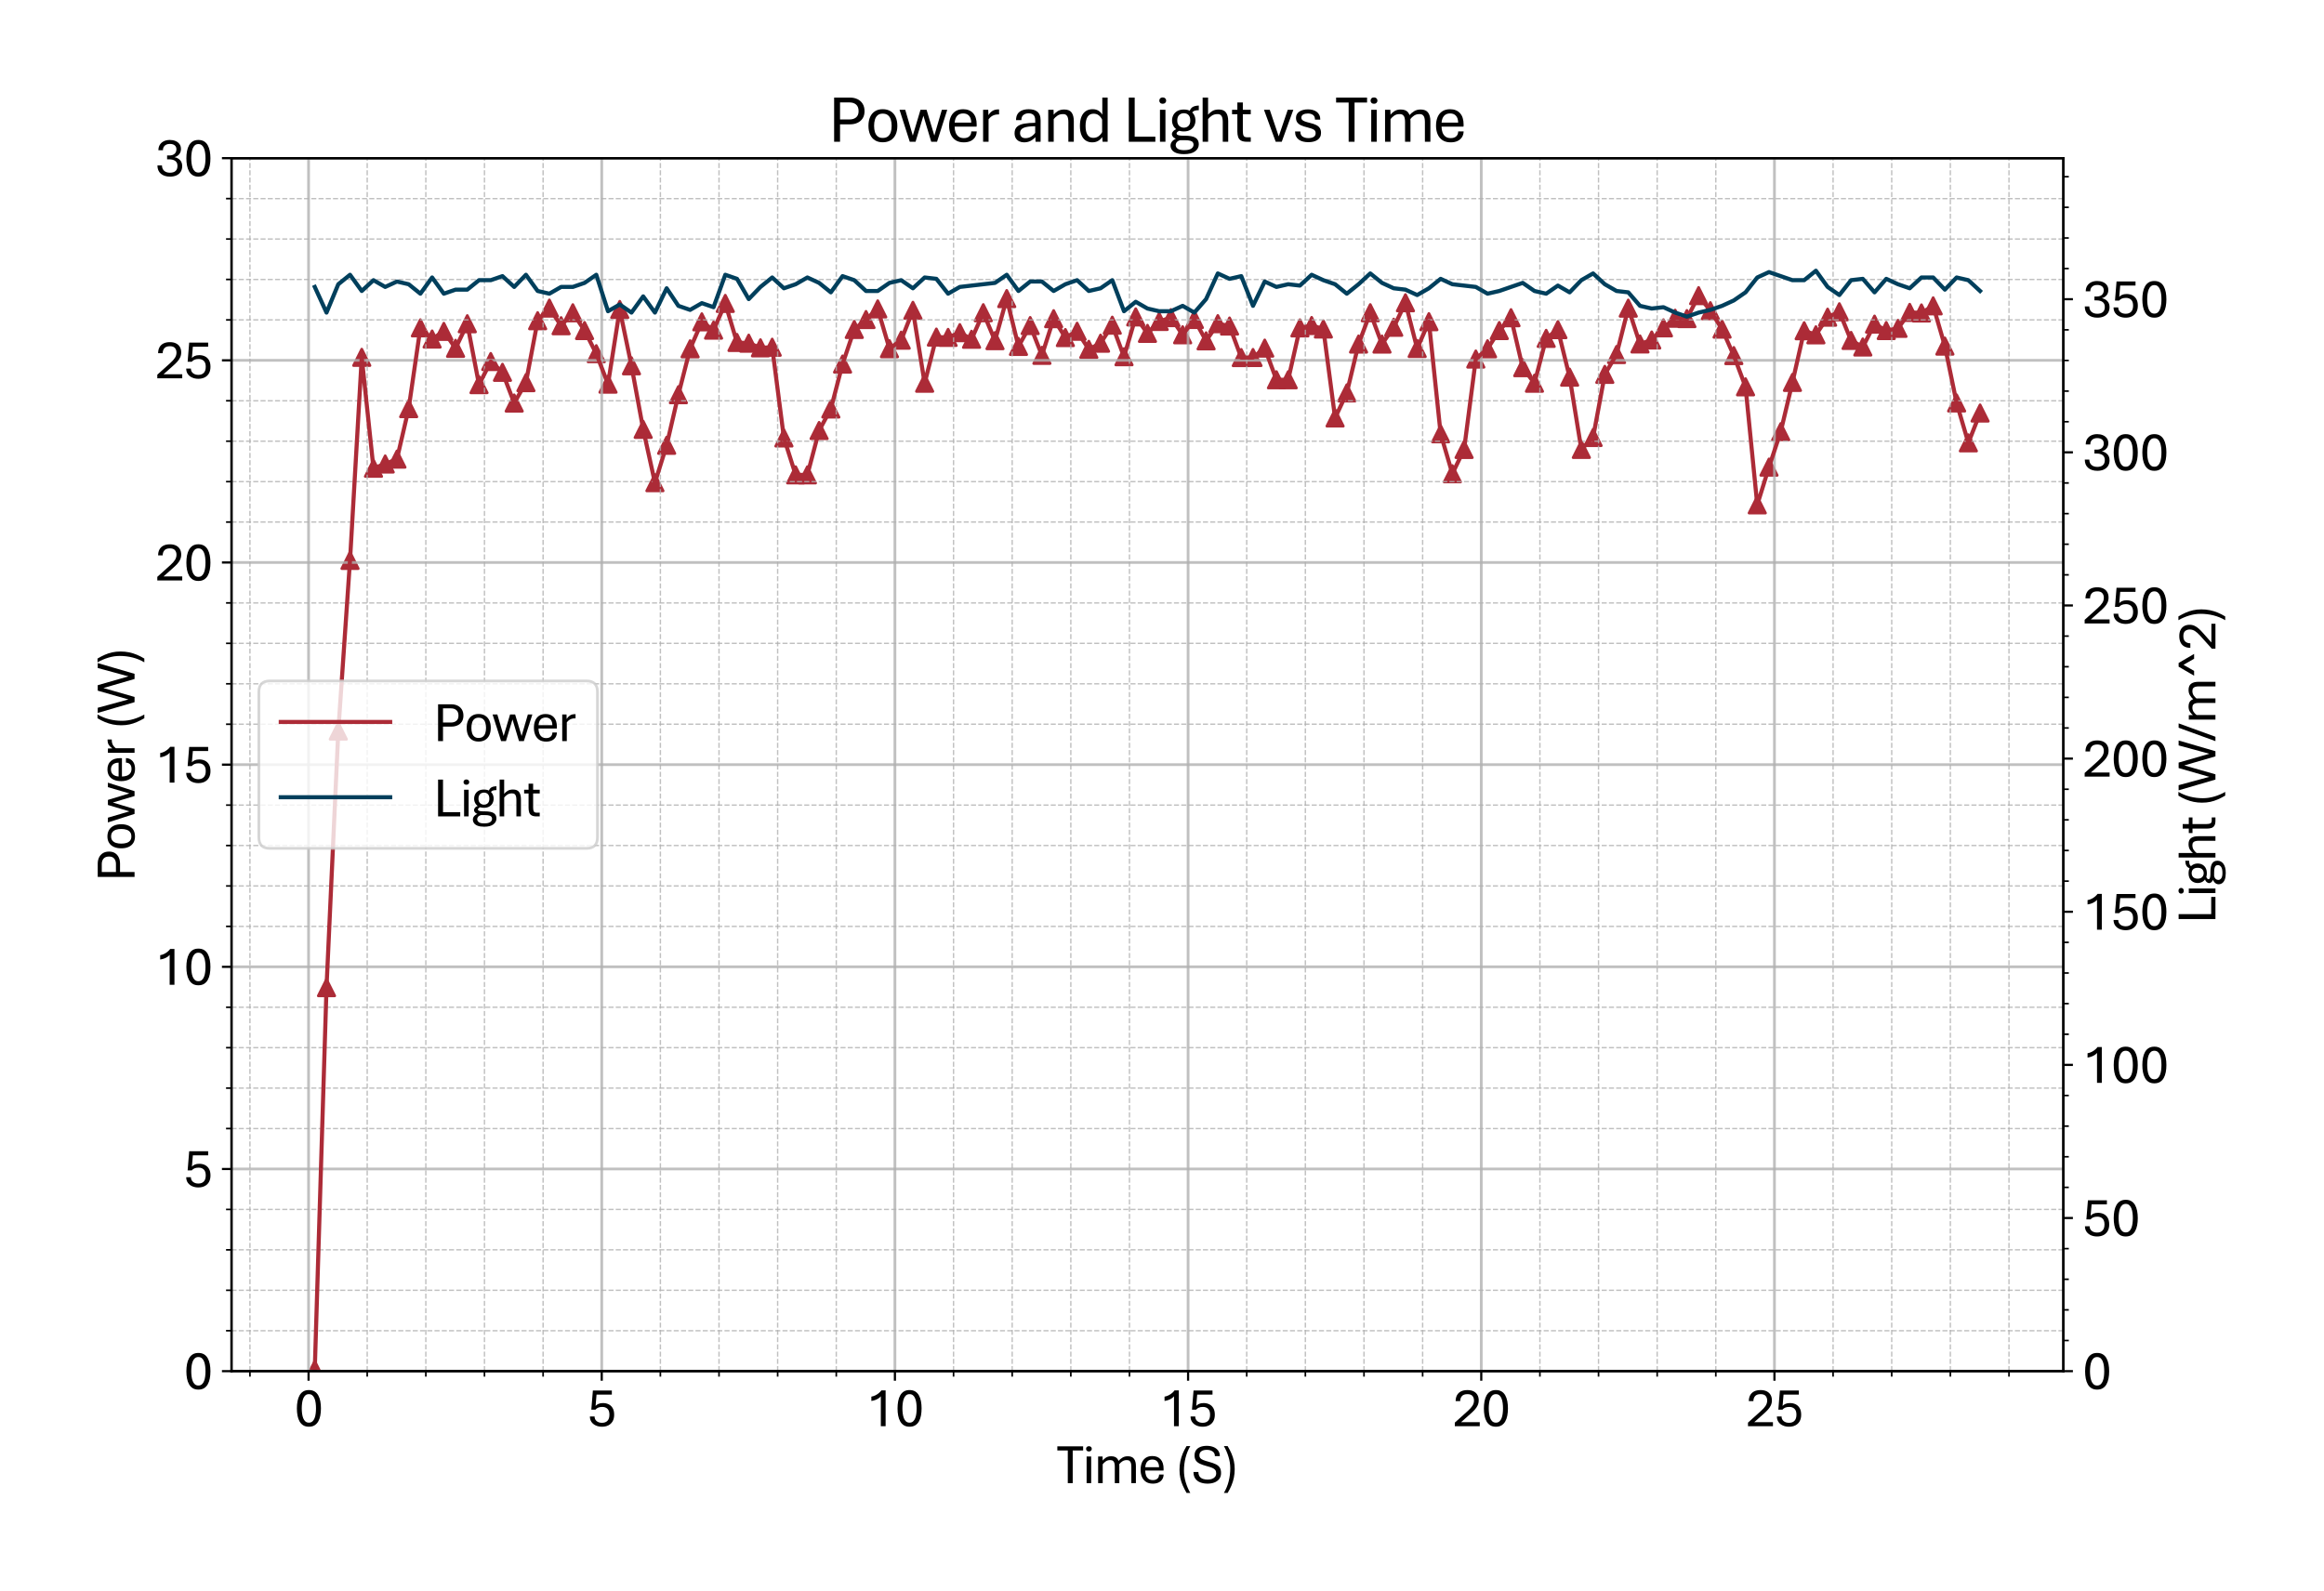 <?xml version="1.0" encoding="utf-8" standalone="no"?>
<!DOCTYPE svg PUBLIC "-//W3C//DTD SVG 1.1//EN"
  "http://www.w3.org/Graphics/SVG/1.1/DTD/svg11.dtd">
<svg xmlns:xlink="http://www.w3.org/1999/xlink" width="849.509pt" height="581.831pt" viewBox="0 0 849.509 581.831" xmlns="http://www.w3.org/2000/svg" version="1.1">
 <defs>
  <style type="text/css">*{stroke-linejoin: round; stroke-linecap: butt}</style>
 </defs>
 <g id="figure_1">
  <g id="patch_1">
   <path d="M 0 581.831 
L 849.509 581.831 
L 849.509 0 
L 0 0 
z
" style="fill: #ffffff"/>
  </g>
  <g id="axes_1">
   <g id="patch_2">
    <path d="M 84.628 501.353 
L 754.228 501.353 
L 754.228 57.833 
L 84.628 57.833 
z
" style="fill: #ffffff"/>
   </g>
   <g id="PathCollection_1">
    <defs>
     <path id="me44c74c755" d="M 0 -3 
L -3 3 
L 3 3 
z
" style="stroke: #ac2b37"/>
    </defs>
    <g clip-path="url(#pf018233667)">
     <use xlink:href="#me44c74c755" x="115.064" y="500.732" style="fill: #ac2b37; stroke: #ac2b37"/>
     <use xlink:href="#me44c74c755" x="119.351" y="361.126" style="fill: #ac2b37; stroke: #ac2b37"/>
     <use xlink:href="#me44c74c755" x="123.659" y="267.307" style="fill: #ac2b37; stroke: #ac2b37"/>
     <use xlink:href="#me44c74c755" x="127.946" y="204.904" style="fill: #ac2b37; stroke: #ac2b37"/>
     <use xlink:href="#me44c74c755" x="132.233" y="130.658" style="fill: #ac2b37; stroke: #ac2b37"/>
     <use xlink:href="#me44c74c755" x="136.519" y="171.211" style="fill: #ac2b37; stroke: #ac2b37"/>
     <use xlink:href="#me44c74c755" x="140.806" y="169.659" style="fill: #ac2b37; stroke: #ac2b37"/>
     <use xlink:href="#me44c74c755" x="145.093" y="167.87" style="fill: #ac2b37; stroke: #ac2b37"/>
     <use xlink:href="#me44c74c755" x="149.379" y="149.419" style="fill: #ac2b37; stroke: #ac2b37"/>
     <use xlink:href="#me44c74c755" x="153.666" y="119.881" style="fill: #ac2b37; stroke: #ac2b37"/>
     <use xlink:href="#me44c74c755" x="157.953" y="123.961" style="fill: #ac2b37; stroke: #ac2b37"/>
     <use xlink:href="#me44c74c755" x="162.239" y="121.167" style="fill: #ac2b37; stroke: #ac2b37"/>
     <use xlink:href="#me44c74c755" x="166.526" y="127.362" style="fill: #ac2b37; stroke: #ac2b37"/>
     <use xlink:href="#me44c74c755" x="170.813" y="118.373" style="fill: #ac2b37; stroke: #ac2b37"/>
     <use xlink:href="#me44c74c755" x="175.099" y="140.638" style="fill: #ac2b37; stroke: #ac2b37"/>
     <use xlink:href="#me44c74c755" x="179.386" y="132.196" style="fill: #ac2b37; stroke: #ac2b37"/>
     <use xlink:href="#me44c74c755" x="183.672" y="136.143" style="fill: #ac2b37; stroke: #ac2b37"/>
     <use xlink:href="#me44c74c755" x="187.959" y="147.364" style="fill: #ac2b37; stroke: #ac2b37"/>
     <use xlink:href="#me44c74c755" x="192.246" y="139.913" style="fill: #ac2b37; stroke: #ac2b37"/>
     <use xlink:href="#me44c74c755" x="196.532" y="117.264" style="fill: #ac2b37; stroke: #ac2b37"/>
     <use xlink:href="#me44c74c755" x="200.819" y="112.652" style="fill: #ac2b37; stroke: #ac2b37"/>
     <use xlink:href="#me44c74c755" x="205.106" y="119.097" style="fill: #ac2b37; stroke: #ac2b37"/>
     <use xlink:href="#me44c74c755" x="209.392" y="114.367" style="fill: #ac2b37; stroke: #ac2b37"/>
     <use xlink:href="#me44c74c755" x="213.679" y="120.857" style="fill: #ac2b37; stroke: #ac2b37"/>
     <use xlink:href="#me44c74c755" x="217.966" y="129.328" style="fill: #ac2b37; stroke: #ac2b37"/>
     <use xlink:href="#me44c74c755" x="222.252" y="140.46" style="fill: #ac2b37; stroke: #ac2b37"/>
     <use xlink:href="#me44c74c755" x="226.539" y="113.154" style="fill: #ac2b37; stroke: #ac2b37"/>
     <use xlink:href="#me44c74c755" x="230.826" y="133.748" style="fill: #ac2b37; stroke: #ac2b37"/>
     <use xlink:href="#me44c74c755" x="235.112" y="156.989" style="fill: #ac2b37; stroke: #ac2b37"/>
     <use xlink:href="#me44c74c755" x="239.399" y="176.489" style="fill: #ac2b37; stroke: #ac2b37"/>
     <use xlink:href="#me44c74c755" x="243.686" y="162.814" style="fill: #ac2b37; stroke: #ac2b37"/>
     <use xlink:href="#me44c74c755" x="247.972" y="144.319" style="fill: #ac2b37; stroke: #ac2b37"/>
     <use xlink:href="#me44c74c755" x="252.259" y="127.539" style="fill: #ac2b37; stroke: #ac2b37"/>
     <use xlink:href="#me44c74c755" x="256.546" y="117.678" style="fill: #ac2b37; stroke: #ac2b37"/>
     <use xlink:href="#me44c74c755" x="260.832" y="120.709" style="fill: #ac2b37; stroke: #ac2b37"/>
     <use xlink:href="#me44c74c755" x="265.119" y="110.937" style="fill: #ac2b37; stroke: #ac2b37"/>
     <use xlink:href="#me44c74c755" x="269.406" y="125.218" style="fill: #ac2b37; stroke: #ac2b37"/>
     <use xlink:href="#me44c74c755" x="273.692" y="125.484" style="fill: #ac2b37; stroke: #ac2b37"/>
     <use xlink:href="#me44c74c755" x="277.979" y="127.184" style="fill: #ac2b37; stroke: #ac2b37"/>
     <use xlink:href="#me44c74c755" x="282.266" y="126.962" style="fill: #ac2b37; stroke: #ac2b37"/>
     <use xlink:href="#me44c74c755" x="286.552" y="160.138" style="fill: #ac2b37; stroke: #ac2b37"/>
     <use xlink:href="#me44c74c755" x="290.839" y="173.636" style="fill: #ac2b37; stroke: #ac2b37"/>
     <use xlink:href="#me44c74c755" x="295.126" y="173.636" style="fill: #ac2b37; stroke: #ac2b37"/>
     <use xlink:href="#me44c74c755" x="299.412" y="157.418" style="fill: #ac2b37; stroke: #ac2b37"/>
     <use xlink:href="#me44c74c755" x="303.699" y="149.552" style="fill: #ac2b37; stroke: #ac2b37"/>
     <use xlink:href="#me44c74c755" x="307.986" y="133.113" style="fill: #ac2b37; stroke: #ac2b37"/>
     <use xlink:href="#me44c74c755" x="312.272" y="120.458" style="fill: #ac2b37; stroke: #ac2b37"/>
     <use xlink:href="#me44c74c755" x="316.559" y="116.835" style="fill: #ac2b37; stroke: #ac2b37"/>
     <use xlink:href="#me44c74c755" x="320.846" y="112.947" style="fill: #ac2b37; stroke: #ac2b37"/>
     <use xlink:href="#me44c74c755" x="325.132" y="127.495" style="fill: #ac2b37; stroke: #ac2b37"/>
     <use xlink:href="#me44c74c755" x="329.419" y="124.375" style="fill: #ac2b37; stroke: #ac2b37"/>
     <use xlink:href="#me44c74c755" x="333.706" y="113.465" style="fill: #ac2b37; stroke: #ac2b37"/>
     <use xlink:href="#me44c74c755" x="337.992" y="140.12" style="fill: #ac2b37; stroke: #ac2b37"/>
     <use xlink:href="#me44c74c755" x="342.279" y="123.252" style="fill: #ac2b37; stroke: #ac2b37"/>
     <use xlink:href="#me44c74c755" x="346.566" y="123.37" style="fill: #ac2b37; stroke: #ac2b37"/>
     <use xlink:href="#me44c74c755" x="350.852" y="121.64" style="fill: #ac2b37; stroke: #ac2b37"/>
     <use xlink:href="#me44c74c755" x="355.139" y="124.05" style="fill: #ac2b37; stroke: #ac2b37"/>
     <use xlink:href="#me44c74c755" x="359.426" y="114.337" style="fill: #ac2b37; stroke: #ac2b37"/>
     <use xlink:href="#me44c74c755" x="363.712" y="124.553" style="fill: #ac2b37; stroke: #ac2b37"/>
     <use xlink:href="#me44c74c755" x="367.999" y="109.177" style="fill: #ac2b37; stroke: #ac2b37"/>
     <use xlink:href="#me44c74c755" x="372.286" y="126.667" style="fill: #ac2b37; stroke: #ac2b37"/>
     <use xlink:href="#me44c74c755" x="376.572" y="119.038" style="fill: #ac2b37; stroke: #ac2b37"/>
     <use xlink:href="#me44c74c755" x="380.859" y="129.919" style="fill: #ac2b37; stroke: #ac2b37"/>
     <use xlink:href="#me44c74c755" x="385.146" y="116.525" style="fill: #ac2b37; stroke: #ac2b37"/>
     <use xlink:href="#me44c74c755" x="389.432" y="123.429" style="fill: #ac2b37; stroke: #ac2b37"/>
     <use xlink:href="#me44c74c755" x="393.719" y="121.123" style="fill: #ac2b37; stroke: #ac2b37"/>
     <use xlink:href="#me44c74c755" x="398.006" y="127.731" style="fill: #ac2b37; stroke: #ac2b37"/>
     <use xlink:href="#me44c74c755" x="402.292" y="125.484" style="fill: #ac2b37; stroke: #ac2b37"/>
     <use xlink:href="#me44c74c755" x="406.579" y="118.905" style="fill: #ac2b37; stroke: #ac2b37"/>
     <use xlink:href="#me44c74c755" x="410.866" y="130.437" style="fill: #ac2b37; stroke: #ac2b37"/>
     <use xlink:href="#me44c74c755" x="415.152" y="115.874" style="fill: #ac2b37; stroke: #ac2b37"/>
     <use xlink:href="#me44c74c755" x="419.439" y="121.892" style="fill: #ac2b37; stroke: #ac2b37"/>
     <use xlink:href="#me44c74c755" x="423.726" y="117.53" style="fill: #ac2b37; stroke: #ac2b37"/>
     <use xlink:href="#me44c74c755" x="428.012" y="116.141" style="fill: #ac2b37; stroke: #ac2b37"/>
     <use xlink:href="#me44c74c755" x="432.299" y="122.409" style="fill: #ac2b37; stroke: #ac2b37"/>
     <use xlink:href="#me44c74c755" x="436.585" y="116.821" style="fill: #ac2b37; stroke: #ac2b37"/>
     <use xlink:href="#me44c74c755" x="440.872" y="124.627" style="fill: #ac2b37; stroke: #ac2b37"/>
     <use xlink:href="#me44c74c755" x="445.159" y="118.343" style="fill: #ac2b37; stroke: #ac2b37"/>
     <use xlink:href="#me44c74c755" x="449.445" y="119.216" style="fill: #ac2b37; stroke: #ac2b37"/>
     <use xlink:href="#me44c74c755" x="453.732" y="130.747" style="fill: #ac2b37; stroke: #ac2b37"/>
     <use xlink:href="#me44c74c755" x="458.019" y="130.718" style="fill: #ac2b37; stroke: #ac2b37"/>
     <use xlink:href="#me44c74c755" x="462.305" y="127.288" style="fill: #ac2b37; stroke: #ac2b37"/>
     <use xlink:href="#me44c74c755" x="466.592" y="138.864" style="fill: #ac2b37; stroke: #ac2b37"/>
     <use xlink:href="#me44c74c755" x="470.879" y="138.864" style="fill: #ac2b37; stroke: #ac2b37"/>
     <use xlink:href="#me44c74c755" x="475.165" y="119.896" style="fill: #ac2b37; stroke: #ac2b37"/>
     <use xlink:href="#me44c74c755" x="479.452" y="119.023" style="fill: #ac2b37; stroke: #ac2b37"/>
     <use xlink:href="#me44c74c755" x="483.739" y="120.295" style="fill: #ac2b37; stroke: #ac2b37"/>
     <use xlink:href="#me44c74c755" x="488.025" y="152.82" style="fill: #ac2b37; stroke: #ac2b37"/>
     <use xlink:href="#me44c74c755" x="492.312" y="143.654" style="fill: #ac2b37; stroke: #ac2b37"/>
     <use xlink:href="#me44c74c755" x="496.599" y="125.795" style="fill: #ac2b37; stroke: #ac2b37"/>
     <use xlink:href="#me44c74c755" x="500.885" y="114.352" style="fill: #ac2b37; stroke: #ac2b37"/>
     <use xlink:href="#me44c74c755" x="505.172" y="125.809" style="fill: #ac2b37; stroke: #ac2b37"/>
     <use xlink:href="#me44c74c755" x="509.459" y="119.659" style="fill: #ac2b37; stroke: #ac2b37"/>
     <use xlink:href="#me44c74c755" x="513.745" y="110.7" style="fill: #ac2b37; stroke: #ac2b37"/>
     <use xlink:href="#me44c74c755" x="518.032" y="127.421" style="fill: #ac2b37; stroke: #ac2b37"/>
     <use xlink:href="#me44c74c755" x="522.319" y="117.619" style="fill: #ac2b37; stroke: #ac2b37"/>
     <use xlink:href="#me44c74c755" x="526.605" y="158.6" style="fill: #ac2b37; stroke: #ac2b37"/>
     <use xlink:href="#me44c74c755" x="530.892" y="173.222" style="fill: #ac2b37; stroke: #ac2b37"/>
     <use xlink:href="#me44c74c755" x="535.179" y="164.336" style="fill: #ac2b37; stroke: #ac2b37"/>
     <use xlink:href="#me44c74c755" x="539.465" y="131.279" style="fill: #ac2b37; stroke: #ac2b37"/>
     <use xlink:href="#me44c74c755" x="543.752" y="127.524" style="fill: #ac2b37; stroke: #ac2b37"/>
     <use xlink:href="#me44c74c755" x="548.039" y="120.857" style="fill: #ac2b37; stroke: #ac2b37"/>
     <use xlink:href="#me44c74c755" x="552.325" y="116.17" style="fill: #ac2b37; stroke: #ac2b37"/>
     <use xlink:href="#me44c74c755" x="556.612" y="134.443" style="fill: #ac2b37; stroke: #ac2b37"/>
     <use xlink:href="#me44c74c755" x="560.899" y="140.12" style="fill: #ac2b37; stroke: #ac2b37"/>
     <use xlink:href="#me44c74c755" x="565.185" y="123.725" style="fill: #ac2b37; stroke: #ac2b37"/>
     <use xlink:href="#me44c74c755" x="569.472" y="120.531" style="fill: #ac2b37; stroke: #ac2b37"/>
     <use xlink:href="#me44c74c755" x="573.759" y="137.903" style="fill: #ac2b37; stroke: #ac2b37"/>
     <use xlink:href="#me44c74c755" x="578.045" y="164.322" style="fill: #ac2b37; stroke: #ac2b37"/>
     <use xlink:href="#me44c74c755" x="582.332" y="159.96" style="fill: #ac2b37; stroke: #ac2b37"/>
     <use xlink:href="#me44c74c755" x="586.619" y="136.883" style="fill: #ac2b37; stroke: #ac2b37"/>
     <use xlink:href="#me44c74c755" x="590.905" y="129.624" style="fill: #ac2b37; stroke: #ac2b37"/>
     <use xlink:href="#me44c74c755" x="595.192" y="112.666" style="fill: #ac2b37; stroke: #ac2b37"/>
     <use xlink:href="#me44c74c755" x="599.479" y="125.765" style="fill: #ac2b37; stroke: #ac2b37"/>
     <use xlink:href="#me44c74c755" x="603.765" y="124.316" style="fill: #ac2b37; stroke: #ac2b37"/>
     <use xlink:href="#me44c74c755" x="608.052" y="119.881" style="fill: #ac2b37; stroke: #ac2b37"/>
     <use xlink:href="#me44c74c755" x="612.339" y="116.362" style="fill: #ac2b37; stroke: #ac2b37"/>
     <use xlink:href="#me44c74c755" x="616.625" y="116.495" style="fill: #ac2b37; stroke: #ac2b37"/>
     <use xlink:href="#me44c74c755" x="620.912" y="108.098" style="fill: #ac2b37; stroke: #ac2b37"/>
     <use xlink:href="#me44c74c755" x="625.199" y="113.613" style="fill: #ac2b37; stroke: #ac2b37"/>
     <use xlink:href="#me44c74c755" x="629.485" y="120.339" style="fill: #ac2b37; stroke: #ac2b37"/>
     <use xlink:href="#me44c74c755" x="633.772" y="130.023" style="fill: #ac2b37; stroke: #ac2b37"/>
     <use xlink:href="#me44c74c755" x="638.059" y="141.436" style="fill: #ac2b37; stroke: #ac2b37"/>
     <use xlink:href="#me44c74c755" x="642.345" y="184.591" style="fill: #ac2b37; stroke: #ac2b37"/>
     <use xlink:href="#me44c74c755" x="646.632" y="170.797" style="fill: #ac2b37; stroke: #ac2b37"/>
     <use xlink:href="#me44c74c755" x="650.919" y="157.846" style="fill: #ac2b37; stroke: #ac2b37"/>
     <use xlink:href="#me44c74c755" x="655.205" y="139.825" style="fill: #ac2b37; stroke: #ac2b37"/>
     <use xlink:href="#me44c74c755" x="659.492" y="120.931" style="fill: #ac2b37; stroke: #ac2b37"/>
     <use xlink:href="#me44c74c755" x="663.779" y="122.424" style="fill: #ac2b37; stroke: #ac2b37"/>
     <use xlink:href="#me44c74c755" x="668.065" y="115.978" style="fill: #ac2b37; stroke: #ac2b37"/>
     <use xlink:href="#me44c74c755" x="672.352" y="113.997" style="fill: #ac2b37; stroke: #ac2b37"/>
     <use xlink:href="#me44c74c755" x="676.638" y="124.479" style="fill: #ac2b37; stroke: #ac2b37"/>
     <use xlink:href="#me44c74c755" x="680.925" y="126.874" style="fill: #ac2b37; stroke: #ac2b37"/>
     <use xlink:href="#me44c74c755" x="685.212" y="118.521" style="fill: #ac2b37; stroke: #ac2b37"/>
     <use xlink:href="#me44c74c755" x="689.498" y="120.857" style="fill: #ac2b37; stroke: #ac2b37"/>
     <use xlink:href="#me44c74c755" x="693.785" y="120.058" style="fill: #ac2b37; stroke: #ac2b37"/>
     <use xlink:href="#me44c74c755" x="698.072" y="114.219" style="fill: #ac2b37; stroke: #ac2b37"/>
     <use xlink:href="#me44c74c755" x="702.358" y="114.426" style="fill: #ac2b37; stroke: #ac2b37"/>
     <use xlink:href="#me44c74c755" x="706.645" y="111.838" style="fill: #ac2b37; stroke: #ac2b37"/>
     <use xlink:href="#me44c74c755" x="710.932" y="126.549" style="fill: #ac2b37; stroke: #ac2b37"/>
     <use xlink:href="#me44c74c755" x="715.218" y="147.335" style="fill: #ac2b37; stroke: #ac2b37"/>
     <use xlink:href="#me44c74c755" x="719.505" y="161.927" style="fill: #ac2b37; stroke: #ac2b37"/>
     <use xlink:href="#me44c74c755" x="723.792" y="151.016" style="fill: #ac2b37; stroke: #ac2b37"/>
    </g>
   </g>
   <g id="matplotlib.axis_1">
    <g id="xtick_1">
     <g id="line2d_1">
      <path d="M 112.793 501.353 
L 112.793 57.833 
" clip-path="url(#pf018233667)" style="fill: none; stroke: #b0b0b0; stroke-opacity: 0.8; stroke-linecap: square"/>
     </g>
     <g id="line2d_2">
      <defs>
       <path id="m79241eb610" d="M 0 0 
L 0 3.5 
" style="stroke: #000000; stroke-width: 0.8"/>
      </defs>
      <g>
       <use xlink:href="#m79241eb610" x="112.793" y="501.353" style="stroke: #000000; stroke-width: 0.8"/>
      </g>
     </g>
     <g id="text_1">
      <!-- 0 -->
      <g transform="translate(107.563 521.496) scale(0.2 -0.2)">
       <defs>
        <path id="AptosDisplay-30" d="M 1672 -56 
Q 1291 -56 1028 105 
Q 766 266 605 552 
Q 444 838 372 1216 
Q 300 1594 300 2031 
Q 300 2475 372 2856 
Q 444 3238 605 3525 
Q 766 3813 1028 3973 
Q 1291 4134 1672 4134 
Q 2053 4134 2317 3975 
Q 2581 3816 2742 3527 
Q 2903 3238 2975 2858 
Q 3047 2478 3047 2038 
Q 3047 1597 2975 1217 
Q 2903 838 2742 552 
Q 2581 266 2318 105 
Q 2056 -56 1672 -56 
z
M 1672 409 
Q 1916 409 2073 550 
Q 2231 691 2322 925 
Q 2413 1159 2448 1448 
Q 2484 1738 2484 2038 
Q 2484 2338 2448 2628 
Q 2413 2919 2322 3153 
Q 2231 3388 2073 3527 
Q 1916 3666 1669 3666 
Q 1428 3666 1268 3527 
Q 1109 3388 1020 3153 
Q 931 2919 893 2628 
Q 856 2338 856 2038 
Q 856 1741 893 1450 
Q 931 1159 1020 925 
Q 1109 691 1268 550 
Q 1428 409 1672 409 
z
" transform="scale(0.016)"/>
       </defs>
       <use xlink:href="#AptosDisplay-30"/>
      </g>
     </g>
    </g>
    <g id="xtick_2">
     <g id="line2d_3">
      <path d="M 219.959 501.353 
L 219.959 57.833 
" clip-path="url(#pf018233667)" style="fill: none; stroke: #b0b0b0; stroke-opacity: 0.8; stroke-linecap: square"/>
     </g>
     <g id="line2d_4">
      <g>
       <use xlink:href="#m79241eb610" x="219.959" y="501.353" style="stroke: #000000; stroke-width: 0.8"/>
      </g>
     </g>
     <g id="text_2">
      <!-- 5 -->
      <g transform="translate(214.729 521.496) scale(0.2 -0.2)">
       <defs>
        <path id="AptosDisplay-35" d="M 1669 -56 
Q 1278 -56 964 83 
Q 650 222 465 483 
Q 281 744 281 1113 
L 816 1113 
Q 816 778 1055 584 
Q 1294 391 1669 391 
Q 2069 391 2291 625 
Q 2513 859 2513 1319 
Q 2513 1772 2291 1989 
Q 2069 2206 1697 2206 
Q 1409 2206 1223 2123 
Q 1038 2041 916 1894 
L 444 1894 
L 622 4078 
L 2788 4078 
L 2788 3613 
L 1041 3613 
L 931 2322 
Q 1044 2453 1251 2550 
Q 1459 2647 1775 2647 
Q 2131 2647 2420 2506 
Q 2709 2366 2881 2072 
Q 3053 1778 3053 1319 
Q 3053 863 2875 558 
Q 2697 253 2384 98 
Q 2072 -56 1669 -56 
z
" transform="scale(0.016)"/>
       </defs>
       <use xlink:href="#AptosDisplay-35"/>
      </g>
     </g>
    </g>
    <g id="xtick_3">
     <g id="line2d_5">
      <path d="M 327.126 501.353 
L 327.126 57.833 
" clip-path="url(#pf018233667)" style="fill: none; stroke: #b0b0b0; stroke-opacity: 0.8; stroke-linecap: square"/>
     </g>
     <g id="line2d_6">
      <g>
       <use xlink:href="#m79241eb610" x="327.126" y="501.353" style="stroke: #000000; stroke-width: 0.8"/>
      </g>
     </g>
     <g id="text_3">
      <!-- 10 -->
      <g transform="translate(316.666 521.496) scale(0.2 -0.2)">
       <defs>
        <path id="AptosDisplay-31" d="M 1659 0 
L 1659 3425 
Q 1575 3309 1420 3201 
Q 1266 3094 1052 3009 
Q 838 2925 578 2888 
L 578 3381 
Q 834 3425 1057 3540 
Q 1281 3656 1453 3806 
Q 1625 3956 1719 4094 
L 2206 4094 
L 2206 0 
L 1659 0 
z
" transform="scale(0.016)"/>
       </defs>
       <use xlink:href="#AptosDisplay-31"/>
       <use xlink:href="#AptosDisplay-30" x="52.295"/>
      </g>
     </g>
    </g>
    <g id="xtick_4">
     <g id="line2d_7">
      <path d="M 434.292 501.353 
L 434.292 57.833 
" clip-path="url(#pf018233667)" style="fill: none; stroke: #b0b0b0; stroke-opacity: 0.8; stroke-linecap: square"/>
     </g>
     <g id="line2d_8">
      <g>
       <use xlink:href="#m79241eb610" x="434.292" y="501.353" style="stroke: #000000; stroke-width: 0.8"/>
      </g>
     </g>
     <g id="text_4">
      <!-- 15 -->
      <g transform="translate(423.833 521.496) scale(0.2 -0.2)">
       <use xlink:href="#AptosDisplay-31"/>
       <use xlink:href="#AptosDisplay-35" x="52.295"/>
      </g>
     </g>
    </g>
    <g id="xtick_5">
     <g id="line2d_9">
      <path d="M 541.459 501.353 
L 541.459 57.833 
" clip-path="url(#pf018233667)" style="fill: none; stroke: #b0b0b0; stroke-opacity: 0.8; stroke-linecap: square"/>
     </g>
     <g id="line2d_10">
      <g>
       <use xlink:href="#m79241eb610" x="541.459" y="501.353" style="stroke: #000000; stroke-width: 0.8"/>
      </g>
     </g>
     <g id="text_5">
      <!-- 20 -->
      <g transform="translate(530.999 521.496) scale(0.2 -0.2)">
       <defs>
        <path id="AptosDisplay-32" d="M 247 0 
L 247 413 
L 1725 1741 
Q 2100 2081 2269 2351 
Q 2438 2622 2438 2938 
Q 2438 3256 2263 3461 
Q 2088 3666 1691 3666 
Q 1247 3666 1055 3439 
Q 863 3213 863 2869 
L 341 2869 
Q 341 3250 491 3534 
Q 641 3819 941 3975 
Q 1241 4131 1691 4131 
Q 2103 4131 2390 3986 
Q 2678 3841 2828 3578 
Q 2978 3316 2978 2959 
Q 2978 2638 2853 2375 
Q 2728 2113 2517 1883 
Q 2306 1653 2044 1425 
L 959 463 
L 3097 463 
L 3097 0 
L 247 0 
z
" transform="scale(0.016)"/>
       </defs>
       <use xlink:href="#AptosDisplay-32"/>
       <use xlink:href="#AptosDisplay-30" x="52.295"/>
      </g>
     </g>
    </g>
    <g id="xtick_6">
     <g id="line2d_11">
      <path d="M 648.625 501.353 
L 648.625 57.833 
" clip-path="url(#pf018233667)" style="fill: none; stroke: #b0b0b0; stroke-opacity: 0.8; stroke-linecap: square"/>
     </g>
     <g id="line2d_12">
      <g>
       <use xlink:href="#m79241eb610" x="648.625" y="501.353" style="stroke: #000000; stroke-width: 0.8"/>
      </g>
     </g>
     <g id="text_6">
      <!-- 25 -->
      <g transform="translate(638.166 521.496) scale(0.2 -0.2)">
       <use xlink:href="#AptosDisplay-32"/>
       <use xlink:href="#AptosDisplay-35" x="52.295"/>
      </g>
     </g>
    </g>
    <g id="xtick_7">
     <g id="line2d_13">
      <path d="M 91.359 501.353 
L 91.359 57.833 
" clip-path="url(#pf018233667)" style="fill: none; stroke-dasharray: 1.85,0.8; stroke-dashoffset: 0; stroke: #b0b0b0; stroke-opacity: 0.8; stroke-width: 0.5"/>
     </g>
     <g id="line2d_14">
      <defs>
       <path id="ma8183d3c35" d="M 0 0 
L 0 2 
" style="stroke: #000000; stroke-width: 0.6"/>
      </defs>
      <g>
       <use xlink:href="#ma8183d3c35" x="91.359" y="501.353" style="stroke: #000000; stroke-width: 0.6"/>
      </g>
     </g>
    </g>
    <g id="xtick_8">
     <g id="line2d_15">
      <path d="M 134.226 501.353 
L 134.226 57.833 
" clip-path="url(#pf018233667)" style="fill: none; stroke-dasharray: 1.85,0.8; stroke-dashoffset: 0; stroke: #b0b0b0; stroke-opacity: 0.8; stroke-width: 0.5"/>
     </g>
     <g id="line2d_16">
      <g>
       <use xlink:href="#ma8183d3c35" x="134.226" y="501.353" style="stroke: #000000; stroke-width: 0.6"/>
      </g>
     </g>
    </g>
    <g id="xtick_9">
     <g id="line2d_17">
      <path d="M 155.659 501.353 
L 155.659 57.833 
" clip-path="url(#pf018233667)" style="fill: none; stroke-dasharray: 1.85,0.8; stroke-dashoffset: 0; stroke: #b0b0b0; stroke-opacity: 0.8; stroke-width: 0.5"/>
     </g>
     <g id="line2d_18">
      <g>
       <use xlink:href="#ma8183d3c35" x="155.659" y="501.353" style="stroke: #000000; stroke-width: 0.6"/>
      </g>
     </g>
    </g>
    <g id="xtick_10">
     <g id="line2d_19">
      <path d="M 177.092 501.353 
L 177.092 57.833 
" clip-path="url(#pf018233667)" style="fill: none; stroke-dasharray: 1.85,0.8; stroke-dashoffset: 0; stroke: #b0b0b0; stroke-opacity: 0.8; stroke-width: 0.5"/>
     </g>
     <g id="line2d_20">
      <g>
       <use xlink:href="#ma8183d3c35" x="177.092" y="501.353" style="stroke: #000000; stroke-width: 0.6"/>
      </g>
     </g>
    </g>
    <g id="xtick_11">
     <g id="line2d_21">
      <path d="M 198.526 501.353 
L 198.526 57.833 
" clip-path="url(#pf018233667)" style="fill: none; stroke-dasharray: 1.85,0.8; stroke-dashoffset: 0; stroke: #b0b0b0; stroke-opacity: 0.8; stroke-width: 0.5"/>
     </g>
     <g id="line2d_22">
      <g>
       <use xlink:href="#ma8183d3c35" x="198.526" y="501.353" style="stroke: #000000; stroke-width: 0.6"/>
      </g>
     </g>
    </g>
    <g id="xtick_12">
     <g id="line2d_23">
      <path d="M 241.392 501.353 
L 241.392 57.833 
" clip-path="url(#pf018233667)" style="fill: none; stroke-dasharray: 1.85,0.8; stroke-dashoffset: 0; stroke: #b0b0b0; stroke-opacity: 0.8; stroke-width: 0.5"/>
     </g>
     <g id="line2d_24">
      <g>
       <use xlink:href="#ma8183d3c35" x="241.392" y="501.353" style="stroke: #000000; stroke-width: 0.6"/>
      </g>
     </g>
    </g>
    <g id="xtick_13">
     <g id="line2d_25">
      <path d="M 262.826 501.353 
L 262.826 57.833 
" clip-path="url(#pf018233667)" style="fill: none; stroke-dasharray: 1.85,0.8; stroke-dashoffset: 0; stroke: #b0b0b0; stroke-opacity: 0.8; stroke-width: 0.5"/>
     </g>
     <g id="line2d_26">
      <g>
       <use xlink:href="#ma8183d3c35" x="262.826" y="501.353" style="stroke: #000000; stroke-width: 0.6"/>
      </g>
     </g>
    </g>
    <g id="xtick_14">
     <g id="line2d_27">
      <path d="M 284.259 501.353 
L 284.259 57.833 
" clip-path="url(#pf018233667)" style="fill: none; stroke-dasharray: 1.85,0.8; stroke-dashoffset: 0; stroke: #b0b0b0; stroke-opacity: 0.8; stroke-width: 0.5"/>
     </g>
     <g id="line2d_28">
      <g>
       <use xlink:href="#ma8183d3c35" x="284.259" y="501.353" style="stroke: #000000; stroke-width: 0.6"/>
      </g>
     </g>
    </g>
    <g id="xtick_15">
     <g id="line2d_29">
      <path d="M 305.692 501.353 
L 305.692 57.833 
" clip-path="url(#pf018233667)" style="fill: none; stroke-dasharray: 1.85,0.8; stroke-dashoffset: 0; stroke: #b0b0b0; stroke-opacity: 0.8; stroke-width: 0.5"/>
     </g>
     <g id="line2d_30">
      <g>
       <use xlink:href="#ma8183d3c35" x="305.692" y="501.353" style="stroke: #000000; stroke-width: 0.6"/>
      </g>
     </g>
    </g>
    <g id="xtick_16">
     <g id="line2d_31">
      <path d="M 348.559 501.353 
L 348.559 57.833 
" clip-path="url(#pf018233667)" style="fill: none; stroke-dasharray: 1.85,0.8; stroke-dashoffset: 0; stroke: #b0b0b0; stroke-opacity: 0.8; stroke-width: 0.5"/>
     </g>
     <g id="line2d_32">
      <g>
       <use xlink:href="#ma8183d3c35" x="348.559" y="501.353" style="stroke: #000000; stroke-width: 0.6"/>
      </g>
     </g>
    </g>
    <g id="xtick_17">
     <g id="line2d_33">
      <path d="M 369.992 501.353 
L 369.992 57.833 
" clip-path="url(#pf018233667)" style="fill: none; stroke-dasharray: 1.85,0.8; stroke-dashoffset: 0; stroke: #b0b0b0; stroke-opacity: 0.8; stroke-width: 0.5"/>
     </g>
     <g id="line2d_34">
      <g>
       <use xlink:href="#ma8183d3c35" x="369.992" y="501.353" style="stroke: #000000; stroke-width: 0.6"/>
      </g>
     </g>
    </g>
    <g id="xtick_18">
     <g id="line2d_35">
      <path d="M 391.426 501.353 
L 391.426 57.833 
" clip-path="url(#pf018233667)" style="fill: none; stroke-dasharray: 1.85,0.8; stroke-dashoffset: 0; stroke: #b0b0b0; stroke-opacity: 0.8; stroke-width: 0.5"/>
     </g>
     <g id="line2d_36">
      <g>
       <use xlink:href="#ma8183d3c35" x="391.426" y="501.353" style="stroke: #000000; stroke-width: 0.6"/>
      </g>
     </g>
    </g>
    <g id="xtick_19">
     <g id="line2d_37">
      <path d="M 412.859 501.353 
L 412.859 57.833 
" clip-path="url(#pf018233667)" style="fill: none; stroke-dasharray: 1.85,0.8; stroke-dashoffset: 0; stroke: #b0b0b0; stroke-opacity: 0.8; stroke-width: 0.5"/>
     </g>
     <g id="line2d_38">
      <g>
       <use xlink:href="#ma8183d3c35" x="412.859" y="501.353" style="stroke: #000000; stroke-width: 0.6"/>
      </g>
     </g>
    </g>
    <g id="xtick_20">
     <g id="line2d_39">
      <path d="M 455.725 501.353 
L 455.725 57.833 
" clip-path="url(#pf018233667)" style="fill: none; stroke-dasharray: 1.85,0.8; stroke-dashoffset: 0; stroke: #b0b0b0; stroke-opacity: 0.8; stroke-width: 0.5"/>
     </g>
     <g id="line2d_40">
      <g>
       <use xlink:href="#ma8183d3c35" x="455.725" y="501.353" style="stroke: #000000; stroke-width: 0.6"/>
      </g>
     </g>
    </g>
    <g id="xtick_21">
     <g id="line2d_41">
      <path d="M 477.159 501.353 
L 477.159 57.833 
" clip-path="url(#pf018233667)" style="fill: none; stroke-dasharray: 1.85,0.8; stroke-dashoffset: 0; stroke: #b0b0b0; stroke-opacity: 0.8; stroke-width: 0.5"/>
     </g>
     <g id="line2d_42">
      <g>
       <use xlink:href="#ma8183d3c35" x="477.159" y="501.353" style="stroke: #000000; stroke-width: 0.6"/>
      </g>
     </g>
    </g>
    <g id="xtick_22">
     <g id="line2d_43">
      <path d="M 498.592 501.353 
L 498.592 57.833 
" clip-path="url(#pf018233667)" style="fill: none; stroke-dasharray: 1.85,0.8; stroke-dashoffset: 0; stroke: #b0b0b0; stroke-opacity: 0.8; stroke-width: 0.5"/>
     </g>
     <g id="line2d_44">
      <g>
       <use xlink:href="#ma8183d3c35" x="498.592" y="501.353" style="stroke: #000000; stroke-width: 0.6"/>
      </g>
     </g>
    </g>
    <g id="xtick_23">
     <g id="line2d_45">
      <path d="M 520.025 501.353 
L 520.025 57.833 
" clip-path="url(#pf018233667)" style="fill: none; stroke-dasharray: 1.85,0.8; stroke-dashoffset: 0; stroke: #b0b0b0; stroke-opacity: 0.8; stroke-width: 0.5"/>
     </g>
     <g id="line2d_46">
      <g>
       <use xlink:href="#ma8183d3c35" x="520.025" y="501.353" style="stroke: #000000; stroke-width: 0.6"/>
      </g>
     </g>
    </g>
    <g id="xtick_24">
     <g id="line2d_47">
      <path d="M 562.892 501.353 
L 562.892 57.833 
" clip-path="url(#pf018233667)" style="fill: none; stroke-dasharray: 1.85,0.8; stroke-dashoffset: 0; stroke: #b0b0b0; stroke-opacity: 0.8; stroke-width: 0.5"/>
     </g>
     <g id="line2d_48">
      <g>
       <use xlink:href="#ma8183d3c35" x="562.892" y="501.353" style="stroke: #000000; stroke-width: 0.6"/>
      </g>
     </g>
    </g>
    <g id="xtick_25">
     <g id="line2d_49">
      <path d="M 584.325 501.353 
L 584.325 57.833 
" clip-path="url(#pf018233667)" style="fill: none; stroke-dasharray: 1.85,0.8; stroke-dashoffset: 0; stroke: #b0b0b0; stroke-opacity: 0.8; stroke-width: 0.5"/>
     </g>
     <g id="line2d_50">
      <g>
       <use xlink:href="#ma8183d3c35" x="584.325" y="501.353" style="stroke: #000000; stroke-width: 0.6"/>
      </g>
     </g>
    </g>
    <g id="xtick_26">
     <g id="line2d_51">
      <path d="M 605.759 501.353 
L 605.759 57.833 
" clip-path="url(#pf018233667)" style="fill: none; stroke-dasharray: 1.85,0.8; stroke-dashoffset: 0; stroke: #b0b0b0; stroke-opacity: 0.8; stroke-width: 0.5"/>
     </g>
     <g id="line2d_52">
      <g>
       <use xlink:href="#ma8183d3c35" x="605.759" y="501.353" style="stroke: #000000; stroke-width: 0.6"/>
      </g>
     </g>
    </g>
    <g id="xtick_27">
     <g id="line2d_53">
      <path d="M 627.192 501.353 
L 627.192 57.833 
" clip-path="url(#pf018233667)" style="fill: none; stroke-dasharray: 1.85,0.8; stroke-dashoffset: 0; stroke: #b0b0b0; stroke-opacity: 0.8; stroke-width: 0.5"/>
     </g>
     <g id="line2d_54">
      <g>
       <use xlink:href="#ma8183d3c35" x="627.192" y="501.353" style="stroke: #000000; stroke-width: 0.6"/>
      </g>
     </g>
    </g>
    <g id="xtick_28">
     <g id="line2d_55">
      <path d="M 670.058 501.353 
L 670.058 57.833 
" clip-path="url(#pf018233667)" style="fill: none; stroke-dasharray: 1.85,0.8; stroke-dashoffset: 0; stroke: #b0b0b0; stroke-opacity: 0.8; stroke-width: 0.5"/>
     </g>
     <g id="line2d_56">
      <g>
       <use xlink:href="#ma8183d3c35" x="670.058" y="501.353" style="stroke: #000000; stroke-width: 0.6"/>
      </g>
     </g>
    </g>
    <g id="xtick_29">
     <g id="line2d_57">
      <path d="M 691.492 501.353 
L 691.492 57.833 
" clip-path="url(#pf018233667)" style="fill: none; stroke-dasharray: 1.85,0.8; stroke-dashoffset: 0; stroke: #b0b0b0; stroke-opacity: 0.8; stroke-width: 0.5"/>
     </g>
     <g id="line2d_58">
      <g>
       <use xlink:href="#ma8183d3c35" x="691.492" y="501.353" style="stroke: #000000; stroke-width: 0.6"/>
      </g>
     </g>
    </g>
    <g id="xtick_30">
     <g id="line2d_59">
      <path d="M 712.925 501.353 
L 712.925 57.833 
" clip-path="url(#pf018233667)" style="fill: none; stroke-dasharray: 1.85,0.8; stroke-dashoffset: 0; stroke: #b0b0b0; stroke-opacity: 0.8; stroke-width: 0.5"/>
     </g>
     <g id="line2d_60">
      <g>
       <use xlink:href="#ma8183d3c35" x="712.925" y="501.353" style="stroke: #000000; stroke-width: 0.6"/>
      </g>
     </g>
    </g>
    <g id="xtick_31">
     <g id="line2d_61">
      <path d="M 734.358 501.353 
L 734.358 57.833 
" clip-path="url(#pf018233667)" style="fill: none; stroke-dasharray: 1.85,0.8; stroke-dashoffset: 0; stroke: #b0b0b0; stroke-opacity: 0.8; stroke-width: 0.5"/>
     </g>
     <g id="line2d_62">
      <g>
       <use xlink:href="#ma8183d3c35" x="734.358" y="501.353" style="stroke: #000000; stroke-width: 0.6"/>
      </g>
     </g>
    </g>
    <g id="text_7">
     <!-- Time (S) -->
     <g transform="translate(386.337 542.306) scale(0.2 -0.2)">
      <defs>
       <path id="AptosDisplay-54" d="M 1244 0 
L 1244 3734 
L 50 3734 
L 50 4206 
L 2997 4206 
L 2997 3734 
L 1806 3734 
L 1806 0 
L 1244 0 
z
" transform="scale(0.016)"/>
       <path id="AptosDisplay-69" d="M 413 0 
L 413 3044 
L 934 3044 
L 934 0 
L 413 0 
z
M 675 3616 
Q 525 3616 437 3702 
Q 350 3788 350 3919 
Q 350 4050 437 4136 
Q 525 4222 675 4222 
Q 822 4222 912 4136 
Q 1003 4050 1003 3919 
Q 1003 3788 912 3702 
Q 822 3616 675 3616 
z
" transform="scale(0.016)"/>
       <path id="AptosDisplay-6d" d="M 413 0 
L 413 3044 
L 919 3044 
L 931 2575 
Q 1063 2756 1303 2914 
Q 1544 3072 1903 3072 
Q 2403 3072 2618 2778 
Q 2834 2484 2834 1963 
L 2834 0 
L 2316 0 
L 2316 1891 
Q 2316 2106 2275 2275 
Q 2234 2444 2120 2539 
Q 2006 2634 1788 2634 
Q 1488 2634 1277 2482 
Q 1066 2331 934 2156 
L 934 0 
L 413 0 
z
M 4206 0 
L 4206 1891 
Q 4206 2106 4164 2275 
Q 4122 2444 4009 2539 
Q 3897 2634 3681 2634 
Q 3381 2634 3165 2484 
Q 2950 2334 2822 2159 
L 2744 2544 
Q 2916 2741 3175 2906 
Q 3434 3072 3800 3072 
Q 4291 3072 4509 2778 
Q 4728 2484 4728 1963 
L 4728 0 
L 4206 0 
z
" transform="scale(0.016)"/>
       <path id="AptosDisplay-65" d="M 1663 -56 
Q 1188 -56 878 151 
Q 569 359 417 717 
Q 266 1075 266 1522 
Q 266 1988 412 2342 
Q 559 2697 857 2897 
Q 1156 3097 1606 3097 
Q 2209 3097 2550 2722 
Q 2891 2347 2891 1644 
Q 2891 1597 2889 1533 
Q 2888 1469 2881 1441 
L 791 1441 
Q 794 1144 881 895 
Q 969 647 1161 497 
Q 1353 347 1663 347 
Q 1997 347 2183 511 
Q 2369 675 2378 984 
L 2894 984 
Q 2884 663 2732 430 
Q 2581 197 2309 70 
Q 2038 -56 1663 -56 
z
M 794 1822 
L 2375 1822 
Q 2366 2247 2166 2472 
Q 1966 2697 1606 2697 
Q 1241 2697 1036 2473 
Q 831 2250 794 1822 
z
" transform="scale(0.016)"/>
       <path id="AptosDisplay-20" transform="scale(0.016)"/>
       <path id="AptosDisplay-28" d="M 1219 -1116 
Q 969 -678 787 -267 
Q 606 144 511 581 
Q 416 1019 416 1528 
Q 416 2028 509 2486 
Q 603 2944 783 3378 
Q 963 3813 1219 4231 
L 1647 4231 
Q 1278 3600 1101 2886 
Q 925 2172 925 1428 
Q 925 766 1125 103 
Q 1325 -559 1647 -1116 
L 1219 -1116 
z
" transform="scale(0.016)"/>
       <path id="AptosDisplay-53" d="M 1778 -56 
Q 1328 -56 962 81 
Q 597 219 384 512 
Q 172 806 172 1275 
L 734 1275 
Q 738 941 883 750 
Q 1028 559 1267 481 
Q 1506 403 1794 403 
Q 2063 403 2283 483 
Q 2503 563 2634 723 
Q 2766 884 2766 1134 
Q 2766 1356 2662 1497 
Q 2559 1638 2321 1742 
Q 2084 1847 1678 1950 
Q 1203 2075 897 2223 
Q 591 2372 442 2594 
Q 294 2816 294 3156 
Q 294 3516 462 3761 
Q 631 4006 945 4134 
Q 1259 4263 1697 4263 
Q 2103 4263 2440 4131 
Q 2778 4000 2979 3737 
Q 3181 3475 3181 3084 
L 2616 3084 
Q 2622 3441 2356 3623 
Q 2091 3806 1700 3806 
Q 1300 3806 1073 3645 
Q 847 3484 847 3175 
Q 847 2991 944 2867 
Q 1041 2744 1280 2644 
Q 1519 2544 1941 2434 
Q 2428 2303 2731 2153 
Q 3034 2003 3178 1768 
Q 3322 1534 3322 1153 
Q 3322 747 3117 480 
Q 2913 213 2564 78 
Q 2216 -56 1778 -56 
z
" transform="scale(0.016)"/>
       <path id="AptosDisplay-29" d="M 234 -1116 
Q 609 -481 786 233 
Q 963 947 963 1694 
Q 963 2356 759 3015 
Q 556 3675 234 4231 
L 663 4231 
Q 919 3800 1098 3389 
Q 1278 2978 1373 2540 
Q 1469 2103 1469 1594 
Q 1469 1094 1375 634 
Q 1281 175 1100 -259 
Q 919 -694 663 -1116 
L 234 -1116 
z
" transform="scale(0.016)"/>
      </defs>
      <use xlink:href="#AptosDisplay-54"/>
      <use xlink:href="#AptosDisplay-69" x="47.705"/>
      <use xlink:href="#AptosDisplay-6d" x="68.75"/>
      <use xlink:href="#AptosDisplay-65" x="148.73"/>
      <use xlink:href="#AptosDisplay-20" x="198.145"/>
      <use xlink:href="#AptosDisplay-28" x="217.432"/>
      <use xlink:href="#AptosDisplay-53" x="246.875"/>
      <use xlink:href="#AptosDisplay-29" x="301.465"/>
     </g>
    </g>
   </g>
   <g id="matplotlib.axis_2">
    <g id="ytick_1">
     <g id="line2d_63">
      <path d="M 84.628 501.353 
L 754.228 501.353 
" clip-path="url(#pf018233667)" style="fill: none; stroke: #b0b0b0; stroke-opacity: 0.8; stroke-linecap: square"/>
     </g>
     <g id="line2d_64">
      <defs>
       <path id="m3c4285958a" d="M 0 0 
L -3.5 0 
" style="stroke: #000000; stroke-width: 0.8"/>
      </defs>
      <g>
       <use xlink:href="#m3c4285958a" x="84.628" y="501.353" style="stroke: #000000; stroke-width: 0.8"/>
      </g>
     </g>
     <g id="text_8">
      <!-- 0 -->
      <g transform="translate(67.169 507.924) scale(0.2 -0.2)">
       <use xlink:href="#AptosDisplay-30"/>
      </g>
     </g>
    </g>
    <g id="ytick_2">
     <g id="line2d_65">
      <path d="M 84.628 427.433 
L 754.228 427.433 
" clip-path="url(#pf018233667)" style="fill: none; stroke: #b0b0b0; stroke-opacity: 0.8; stroke-linecap: square"/>
     </g>
     <g id="line2d_66">
      <g>
       <use xlink:href="#m3c4285958a" x="84.628" y="427.433" style="stroke: #000000; stroke-width: 0.8"/>
      </g>
     </g>
     <g id="text_9">
      <!-- 5 -->
      <g transform="translate(67.169 434.004) scale(0.2 -0.2)">
       <use xlink:href="#AptosDisplay-35"/>
      </g>
     </g>
    </g>
    <g id="ytick_3">
     <g id="line2d_67">
      <path d="M 84.628 353.512 
L 754.228 353.512 
" clip-path="url(#pf018233667)" style="fill: none; stroke: #b0b0b0; stroke-opacity: 0.8; stroke-linecap: square"/>
     </g>
     <g id="line2d_68">
      <g>
       <use xlink:href="#m3c4285958a" x="84.628" y="353.512" style="stroke: #000000; stroke-width: 0.8"/>
      </g>
     </g>
     <g id="text_10">
      <!-- 10 -->
      <g transform="translate(56.709 360.084) scale(0.2 -0.2)">
       <use xlink:href="#AptosDisplay-31"/>
       <use xlink:href="#AptosDisplay-30" x="52.295"/>
      </g>
     </g>
    </g>
    <g id="ytick_4">
     <g id="line2d_69">
      <path d="M 84.628 279.592 
L 754.228 279.592 
" clip-path="url(#pf018233667)" style="fill: none; stroke: #b0b0b0; stroke-opacity: 0.8; stroke-linecap: square"/>
     </g>
     <g id="line2d_70">
      <g>
       <use xlink:href="#m3c4285958a" x="84.628" y="279.592" style="stroke: #000000; stroke-width: 0.8"/>
      </g>
     </g>
     <g id="text_11">
      <!-- 15 -->
      <g transform="translate(56.709 286.164) scale(0.2 -0.2)">
       <use xlink:href="#AptosDisplay-31"/>
       <use xlink:href="#AptosDisplay-35" x="52.295"/>
      </g>
     </g>
    </g>
    <g id="ytick_5">
     <g id="line2d_71">
      <path d="M 84.628 205.673 
L 754.228 205.673 
" clip-path="url(#pf018233667)" style="fill: none; stroke: #b0b0b0; stroke-opacity: 0.8; stroke-linecap: square"/>
     </g>
     <g id="line2d_72">
      <g>
       <use xlink:href="#m3c4285958a" x="84.628" y="205.673" style="stroke: #000000; stroke-width: 0.8"/>
      </g>
     </g>
     <g id="text_12">
      <!-- 20 -->
      <g transform="translate(56.709 212.244) scale(0.2 -0.2)">
       <use xlink:href="#AptosDisplay-32"/>
       <use xlink:href="#AptosDisplay-30" x="52.295"/>
      </g>
     </g>
    </g>
    <g id="ytick_6">
     <g id="line2d_73">
      <path d="M 84.628 131.752 
L 754.228 131.752 
" clip-path="url(#pf018233667)" style="fill: none; stroke: #b0b0b0; stroke-opacity: 0.8; stroke-linecap: square"/>
     </g>
     <g id="line2d_74">
      <g>
       <use xlink:href="#m3c4285958a" x="84.628" y="131.752" style="stroke: #000000; stroke-width: 0.8"/>
      </g>
     </g>
     <g id="text_13">
      <!-- 25 -->
      <g transform="translate(56.709 138.324) scale(0.2 -0.2)">
       <use xlink:href="#AptosDisplay-32"/>
       <use xlink:href="#AptosDisplay-35" x="52.295"/>
      </g>
     </g>
    </g>
    <g id="ytick_7">
     <g id="line2d_75">
      <path d="M 84.628 57.833 
L 754.228 57.833 
" clip-path="url(#pf018233667)" style="fill: none; stroke: #b0b0b0; stroke-opacity: 0.8; stroke-linecap: square"/>
     </g>
     <g id="line2d_76">
      <g>
       <use xlink:href="#m3c4285958a" x="84.628" y="57.833" style="stroke: #000000; stroke-width: 0.8"/>
      </g>
     </g>
     <g id="text_14">
      <!-- 30 -->
      <g transform="translate(56.709 64.404) scale(0.2 -0.2)">
       <defs>
        <path id="AptosDisplay-33" d="M 1700 -56 
Q 1047 -56 655 275 
Q 263 606 263 1225 
L 781 1225 
Q 781 844 1023 617 
Q 1266 391 1697 391 
Q 2094 391 2322 581 
Q 2550 772 2550 1172 
Q 2550 1556 2297 1737 
Q 2044 1919 1609 1919 
L 1366 1919 
L 1366 2363 
L 1622 2363 
Q 2013 2363 2222 2555 
Q 2431 2747 2431 3066 
Q 2431 3372 2226 3526 
Q 2022 3681 1684 3681 
Q 1306 3681 1095 3481 
Q 884 3281 891 2956 
L 372 2956 
Q 372 3319 536 3583 
Q 700 3847 995 3990 
Q 1291 4134 1681 4134 
Q 2031 4134 2318 4017 
Q 2606 3900 2778 3670 
Q 2950 3441 2950 3097 
Q 2950 2738 2745 2498 
Q 2541 2259 2206 2166 
Q 2591 2097 2841 1836 
Q 3091 1575 3091 1150 
Q 3091 763 2916 494 
Q 2741 225 2428 84 
Q 2116 -56 1700 -56 
z
" transform="scale(0.016)"/>
       </defs>
       <use xlink:href="#AptosDisplay-33"/>
       <use xlink:href="#AptosDisplay-30" x="52.295"/>
      </g>
     </g>
    </g>
    <g id="ytick_8">
     <g id="line2d_77">
      <path d="M 84.628 486.568 
L 754.228 486.568 
" clip-path="url(#pf018233667)" style="fill: none; stroke-dasharray: 1.85,0.8; stroke-dashoffset: 0; stroke: #b0b0b0; stroke-opacity: 0.8; stroke-width: 0.5"/>
     </g>
     <g id="line2d_78">
      <defs>
       <path id="mc0d03edabb" d="M 0 0 
L -2 0 
" style="stroke: #000000; stroke-width: 0.6"/>
      </defs>
      <g>
       <use xlink:href="#mc0d03edabb" x="84.628" y="486.568" style="stroke: #000000; stroke-width: 0.6"/>
      </g>
     </g>
    </g>
    <g id="ytick_9">
     <g id="line2d_79">
      <path d="M 84.628 471.784 
L 754.228 471.784 
" clip-path="url(#pf018233667)" style="fill: none; stroke-dasharray: 1.85,0.8; stroke-dashoffset: 0; stroke: #b0b0b0; stroke-opacity: 0.8; stroke-width: 0.5"/>
     </g>
     <g id="line2d_80">
      <g>
       <use xlink:href="#mc0d03edabb" x="84.628" y="471.784" style="stroke: #000000; stroke-width: 0.6"/>
      </g>
     </g>
    </g>
    <g id="ytick_10">
     <g id="line2d_81">
      <path d="M 84.628 457 
L 754.228 457 
" clip-path="url(#pf018233667)" style="fill: none; stroke-dasharray: 1.85,0.8; stroke-dashoffset: 0; stroke: #b0b0b0; stroke-opacity: 0.8; stroke-width: 0.5"/>
     </g>
     <g id="line2d_82">
      <g>
       <use xlink:href="#mc0d03edabb" x="84.628" y="457" style="stroke: #000000; stroke-width: 0.6"/>
      </g>
     </g>
    </g>
    <g id="ytick_11">
     <g id="line2d_83">
      <path d="M 84.628 442.216 
L 754.228 442.216 
" clip-path="url(#pf018233667)" style="fill: none; stroke-dasharray: 1.85,0.8; stroke-dashoffset: 0; stroke: #b0b0b0; stroke-opacity: 0.8; stroke-width: 0.5"/>
     </g>
     <g id="line2d_84">
      <g>
       <use xlink:href="#mc0d03edabb" x="84.628" y="442.216" style="stroke: #000000; stroke-width: 0.6"/>
      </g>
     </g>
    </g>
    <g id="ytick_12">
     <g id="line2d_85">
      <path d="M 84.628 412.649 
L 754.228 412.649 
" clip-path="url(#pf018233667)" style="fill: none; stroke-dasharray: 1.85,0.8; stroke-dashoffset: 0; stroke: #b0b0b0; stroke-opacity: 0.8; stroke-width: 0.5"/>
     </g>
     <g id="line2d_86">
      <g>
       <use xlink:href="#mc0d03edabb" x="84.628" y="412.649" style="stroke: #000000; stroke-width: 0.6"/>
      </g>
     </g>
    </g>
    <g id="ytick_13">
     <g id="line2d_87">
      <path d="M 84.628 397.865 
L 754.228 397.865 
" clip-path="url(#pf018233667)" style="fill: none; stroke-dasharray: 1.85,0.8; stroke-dashoffset: 0; stroke: #b0b0b0; stroke-opacity: 0.8; stroke-width: 0.5"/>
     </g>
     <g id="line2d_88">
      <g>
       <use xlink:href="#mc0d03edabb" x="84.628" y="397.865" style="stroke: #000000; stroke-width: 0.6"/>
      </g>
     </g>
    </g>
    <g id="ytick_14">
     <g id="line2d_89">
      <path d="M 84.628 383.08 
L 754.228 383.08 
" clip-path="url(#pf018233667)" style="fill: none; stroke-dasharray: 1.85,0.8; stroke-dashoffset: 0; stroke: #b0b0b0; stroke-opacity: 0.8; stroke-width: 0.5"/>
     </g>
     <g id="line2d_90">
      <g>
       <use xlink:href="#mc0d03edabb" x="84.628" y="383.08" style="stroke: #000000; stroke-width: 0.6"/>
      </g>
     </g>
    </g>
    <g id="ytick_15">
     <g id="line2d_91">
      <path d="M 84.628 368.296 
L 754.228 368.296 
" clip-path="url(#pf018233667)" style="fill: none; stroke-dasharray: 1.85,0.8; stroke-dashoffset: 0; stroke: #b0b0b0; stroke-opacity: 0.8; stroke-width: 0.5"/>
     </g>
     <g id="line2d_92">
      <g>
       <use xlink:href="#mc0d03edabb" x="84.628" y="368.296" style="stroke: #000000; stroke-width: 0.6"/>
      </g>
     </g>
    </g>
    <g id="ytick_16">
     <g id="line2d_93">
      <path d="M 84.628 338.728 
L 754.228 338.728 
" clip-path="url(#pf018233667)" style="fill: none; stroke-dasharray: 1.85,0.8; stroke-dashoffset: 0; stroke: #b0b0b0; stroke-opacity: 0.8; stroke-width: 0.5"/>
     </g>
     <g id="line2d_94">
      <g>
       <use xlink:href="#mc0d03edabb" x="84.628" y="338.728" style="stroke: #000000; stroke-width: 0.6"/>
      </g>
     </g>
    </g>
    <g id="ytick_17">
     <g id="line2d_95">
      <path d="M 84.628 323.945 
L 754.228 323.945 
" clip-path="url(#pf018233667)" style="fill: none; stroke-dasharray: 1.85,0.8; stroke-dashoffset: 0; stroke: #b0b0b0; stroke-opacity: 0.8; stroke-width: 0.5"/>
     </g>
     <g id="line2d_96">
      <g>
       <use xlink:href="#mc0d03edabb" x="84.628" y="323.945" style="stroke: #000000; stroke-width: 0.6"/>
      </g>
     </g>
    </g>
    <g id="ytick_18">
     <g id="line2d_97">
      <path d="M 84.628 309.161 
L 754.228 309.161 
" clip-path="url(#pf018233667)" style="fill: none; stroke-dasharray: 1.85,0.8; stroke-dashoffset: 0; stroke: #b0b0b0; stroke-opacity: 0.8; stroke-width: 0.5"/>
     </g>
     <g id="line2d_98">
      <g>
       <use xlink:href="#mc0d03edabb" x="84.628" y="309.161" style="stroke: #000000; stroke-width: 0.6"/>
      </g>
     </g>
    </g>
    <g id="ytick_19">
     <g id="line2d_99">
      <path d="M 84.628 294.377 
L 754.228 294.377 
" clip-path="url(#pf018233667)" style="fill: none; stroke-dasharray: 1.85,0.8; stroke-dashoffset: 0; stroke: #b0b0b0; stroke-opacity: 0.8; stroke-width: 0.5"/>
     </g>
     <g id="line2d_100">
      <g>
       <use xlink:href="#mc0d03edabb" x="84.628" y="294.377" style="stroke: #000000; stroke-width: 0.6"/>
      </g>
     </g>
    </g>
    <g id="ytick_20">
     <g id="line2d_101">
      <path d="M 84.628 264.808 
L 754.228 264.808 
" clip-path="url(#pf018233667)" style="fill: none; stroke-dasharray: 1.85,0.8; stroke-dashoffset: 0; stroke: #b0b0b0; stroke-opacity: 0.8; stroke-width: 0.5"/>
     </g>
     <g id="line2d_102">
      <g>
       <use xlink:href="#mc0d03edabb" x="84.628" y="264.808" style="stroke: #000000; stroke-width: 0.6"/>
      </g>
     </g>
    </g>
    <g id="ytick_21">
     <g id="line2d_103">
      <path d="M 84.628 250.024 
L 754.228 250.024 
" clip-path="url(#pf018233667)" style="fill: none; stroke-dasharray: 1.85,0.8; stroke-dashoffset: 0; stroke: #b0b0b0; stroke-opacity: 0.8; stroke-width: 0.5"/>
     </g>
     <g id="line2d_104">
      <g>
       <use xlink:href="#mc0d03edabb" x="84.628" y="250.024" style="stroke: #000000; stroke-width: 0.6"/>
      </g>
     </g>
    </g>
    <g id="ytick_22">
     <g id="line2d_105">
      <path d="M 84.628 235.24 
L 754.228 235.24 
" clip-path="url(#pf018233667)" style="fill: none; stroke-dasharray: 1.85,0.8; stroke-dashoffset: 0; stroke: #b0b0b0; stroke-opacity: 0.8; stroke-width: 0.5"/>
     </g>
     <g id="line2d_106">
      <g>
       <use xlink:href="#mc0d03edabb" x="84.628" y="235.24" style="stroke: #000000; stroke-width: 0.6"/>
      </g>
     </g>
    </g>
    <g id="ytick_23">
     <g id="line2d_107">
      <path d="M 84.628 220.457 
L 754.228 220.457 
" clip-path="url(#pf018233667)" style="fill: none; stroke-dasharray: 1.85,0.8; stroke-dashoffset: 0; stroke: #b0b0b0; stroke-opacity: 0.8; stroke-width: 0.5"/>
     </g>
     <g id="line2d_108">
      <g>
       <use xlink:href="#mc0d03edabb" x="84.628" y="220.457" style="stroke: #000000; stroke-width: 0.6"/>
      </g>
     </g>
    </g>
    <g id="ytick_24">
     <g id="line2d_109">
      <path d="M 84.628 190.888 
L 754.228 190.888 
" clip-path="url(#pf018233667)" style="fill: none; stroke-dasharray: 1.85,0.8; stroke-dashoffset: 0; stroke: #b0b0b0; stroke-opacity: 0.8; stroke-width: 0.5"/>
     </g>
     <g id="line2d_110">
      <g>
       <use xlink:href="#mc0d03edabb" x="84.628" y="190.888" style="stroke: #000000; stroke-width: 0.6"/>
      </g>
     </g>
    </g>
    <g id="ytick_25">
     <g id="line2d_111">
      <path d="M 84.628 176.105 
L 754.228 176.105 
" clip-path="url(#pf018233667)" style="fill: none; stroke-dasharray: 1.85,0.8; stroke-dashoffset: 0; stroke: #b0b0b0; stroke-opacity: 0.8; stroke-width: 0.5"/>
     </g>
     <g id="line2d_112">
      <g>
       <use xlink:href="#mc0d03edabb" x="84.628" y="176.105" style="stroke: #000000; stroke-width: 0.6"/>
      </g>
     </g>
    </g>
    <g id="ytick_26">
     <g id="line2d_113">
      <path d="M 84.628 161.321 
L 754.228 161.321 
" clip-path="url(#pf018233667)" style="fill: none; stroke-dasharray: 1.85,0.8; stroke-dashoffset: 0; stroke: #b0b0b0; stroke-opacity: 0.8; stroke-width: 0.5"/>
     </g>
     <g id="line2d_114">
      <g>
       <use xlink:href="#mc0d03edabb" x="84.628" y="161.321" style="stroke: #000000; stroke-width: 0.6"/>
      </g>
     </g>
    </g>
    <g id="ytick_27">
     <g id="line2d_115">
      <path d="M 84.628 146.536 
L 754.228 146.536 
" clip-path="url(#pf018233667)" style="fill: none; stroke-dasharray: 1.85,0.8; stroke-dashoffset: 0; stroke: #b0b0b0; stroke-opacity: 0.8; stroke-width: 0.5"/>
     </g>
     <g id="line2d_116">
      <g>
       <use xlink:href="#mc0d03edabb" x="84.628" y="146.536" style="stroke: #000000; stroke-width: 0.6"/>
      </g>
     </g>
    </g>
    <g id="ytick_28">
     <g id="line2d_117">
      <path d="M 84.628 116.969 
L 754.228 116.969 
" clip-path="url(#pf018233667)" style="fill: none; stroke-dasharray: 1.85,0.8; stroke-dashoffset: 0; stroke: #b0b0b0; stroke-opacity: 0.8; stroke-width: 0.5"/>
     </g>
     <g id="line2d_118">
      <g>
       <use xlink:href="#mc0d03edabb" x="84.628" y="116.969" style="stroke: #000000; stroke-width: 0.6"/>
      </g>
     </g>
    </g>
    <g id="ytick_29">
     <g id="line2d_119">
      <path d="M 84.628 102.184 
L 754.228 102.184 
" clip-path="url(#pf018233667)" style="fill: none; stroke-dasharray: 1.85,0.8; stroke-dashoffset: 0; stroke: #b0b0b0; stroke-opacity: 0.8; stroke-width: 0.5"/>
     </g>
     <g id="line2d_120">
      <g>
       <use xlink:href="#mc0d03edabb" x="84.628" y="102.184" style="stroke: #000000; stroke-width: 0.6"/>
      </g>
     </g>
    </g>
    <g id="ytick_30">
     <g id="line2d_121">
      <path d="M 84.628 87.4 
L 754.228 87.4 
" clip-path="url(#pf018233667)" style="fill: none; stroke-dasharray: 1.85,0.8; stroke-dashoffset: 0; stroke: #b0b0b0; stroke-opacity: 0.8; stroke-width: 0.5"/>
     </g>
     <g id="line2d_122">
      <g>
       <use xlink:href="#mc0d03edabb" x="84.628" y="87.4" style="stroke: #000000; stroke-width: 0.6"/>
      </g>
     </g>
    </g>
    <g id="ytick_31">
     <g id="line2d_123">
      <path d="M 84.628 72.617 
L 754.228 72.617 
" clip-path="url(#pf018233667)" style="fill: none; stroke-dasharray: 1.85,0.8; stroke-dashoffset: 0; stroke: #b0b0b0; stroke-opacity: 0.8; stroke-width: 0.5"/>
     </g>
     <g id="line2d_124">
      <g>
       <use xlink:href="#mc0d03edabb" x="84.628" y="72.617" style="stroke: #000000; stroke-width: 0.6"/>
      </g>
     </g>
    </g>
    <g id="text_15">
     <!-- Power (W) -->
     <g transform="translate(49.184 322.149) rotate(-90) scale(0.2 -0.2)">
      <defs>
       <path id="AptosDisplay-50" d="M 472 0 
L 472 4206 
L 1991 4206 
Q 2381 4206 2692 4057 
Q 3003 3909 3184 3620 
Q 3366 3331 3366 2913 
Q 3366 2503 3184 2225 
Q 3003 1947 2692 1803 
Q 2381 1659 1991 1659 
L 1034 1659 
L 1034 0 
L 472 0 
z
M 1034 2125 
L 1947 2125 
Q 2325 2125 2562 2320 
Q 2800 2516 2800 2913 
Q 2800 3338 2562 3541 
Q 2325 3744 1947 3744 
L 1034 3744 
L 1034 2125 
z
" transform="scale(0.016)"/>
       <path id="AptosDisplay-6f" d="M 1622 -50 
Q 1194 -50 891 137 
Q 588 325 427 676 
Q 266 1028 266 1516 
Q 266 2009 427 2364 
Q 588 2719 891 2909 
Q 1194 3100 1622 3100 
Q 2059 3100 2371 2909 
Q 2684 2719 2850 2364 
Q 3016 2009 3016 1516 
Q 3016 1028 2850 676 
Q 2684 325 2371 137 
Q 2059 -50 1622 -50 
z
M 1622 363 
Q 1938 363 2123 513 
Q 2309 663 2392 922 
Q 2475 1181 2475 1516 
Q 2475 1850 2392 2112 
Q 2309 2375 2123 2526 
Q 1938 2678 1622 2678 
Q 1325 2678 1144 2526 
Q 963 2375 883 2112 
Q 803 1850 803 1513 
Q 803 1181 883 922 
Q 963 663 1144 513 
Q 1325 363 1622 363 
z
" transform="scale(0.016)"/>
       <path id="AptosDisplay-77" d="M 994 0 
L 19 3044 
L 563 3044 
L 1284 588 
L 2016 3044 
L 2594 3044 
L 3334 591 
L 4050 3044 
L 4563 3044 
L 3591 0 
L 3038 0 
L 2294 2478 
L 1547 0 
L 994 0 
z
" transform="scale(0.016)"/>
       <path id="AptosDisplay-72" d="M 413 0 
L 413 3044 
L 903 3044 
L 922 2528 
Q 1053 2763 1281 2922 
Q 1509 3081 1872 3081 
L 1934 3081 
L 1934 2603 
L 1863 2603 
Q 1634 2603 1462 2543 
Q 1291 2484 1164 2379 
Q 1038 2275 934 2138 
L 934 0 
L 413 0 
z
" transform="scale(0.016)"/>
       <path id="AptosDisplay-57" d="M 1216 0 
L -13 4206 
L 575 4206 
L 1525 697 
L 2531 4206 
L 3156 4206 
L 4163 697 
L 5119 4206 
L 5681 4206 
L 4453 0 
L 3866 0 
L 2831 3556 
L 1813 0 
L 1216 0 
z
" transform="scale(0.016)"/>
      </defs>
      <use xlink:href="#AptosDisplay-50"/>
      <use xlink:href="#AptosDisplay-6f" x="55.566"/>
      <use xlink:href="#AptosDisplay-77" x="106.836"/>
      <use xlink:href="#AptosDisplay-65" x="178.418"/>
      <use xlink:href="#AptosDisplay-72" x="227.832"/>
      <use xlink:href="#AptosDisplay-20" x="258.838"/>
      <use xlink:href="#AptosDisplay-28" x="278.125"/>
      <use xlink:href="#AptosDisplay-57" x="307.568"/>
      <use xlink:href="#AptosDisplay-29" x="396.143"/>
     </g>
    </g>
   </g>
   <g id="line2d_125">
    <path d="M 115.064 500.732 
L 119.351 361.126 
L 123.659 267.307 
L 127.946 204.904 
L 132.233 130.658 
L 136.519 171.211 
L 140.806 169.659 
L 145.093 167.87 
L 149.379 149.419 
L 153.666 119.881 
L 157.953 123.961 
L 162.239 121.167 
L 166.526 127.362 
L 170.813 118.373 
L 175.099 140.638 
L 179.386 132.196 
L 183.672 136.143 
L 187.959 147.364 
L 192.246 139.913 
L 196.532 117.264 
L 200.819 112.652 
L 205.106 119.097 
L 209.392 114.367 
L 213.679 120.857 
L 217.966 129.328 
L 222.252 140.46 
L 226.539 113.154 
L 230.826 133.748 
L 235.112 156.989 
L 239.399 176.489 
L 243.686 162.814 
L 247.972 144.319 
L 252.259 127.539 
L 256.546 117.678 
L 260.832 120.709 
L 265.119 110.937 
L 269.406 125.218 
L 273.692 125.484 
L 277.979 127.184 
L 282.266 126.962 
L 286.552 160.138 
L 290.839 173.636 
L 295.126 173.636 
L 299.412 157.418 
L 303.699 149.552 
L 307.986 133.113 
L 312.272 120.458 
L 316.559 116.835 
L 320.846 112.947 
L 325.132 127.495 
L 329.419 124.375 
L 333.706 113.465 
L 337.992 140.12 
L 342.279 123.252 
L 346.566 123.37 
L 350.852 121.64 
L 355.139 124.05 
L 359.426 114.337 
L 363.712 124.553 
L 367.999 109.177 
L 372.286 126.667 
L 376.572 119.038 
L 380.859 129.919 
L 385.146 116.525 
L 389.432 123.429 
L 393.719 121.123 
L 398.006 127.731 
L 402.292 125.484 
L 406.579 118.905 
L 410.866 130.437 
L 415.152 115.874 
L 419.439 121.892 
L 423.726 117.53 
L 428.012 116.141 
L 432.299 122.409 
L 436.585 116.821 
L 440.872 124.627 
L 445.159 118.343 
L 449.445 119.216 
L 453.732 130.747 
L 458.019 130.718 
L 462.305 127.288 
L 466.592 138.864 
L 470.879 138.864 
L 475.165 119.896 
L 479.452 119.023 
L 483.739 120.295 
L 488.025 152.82 
L 492.312 143.654 
L 496.599 125.795 
L 500.885 114.352 
L 505.172 125.809 
L 509.459 119.659 
L 513.745 110.7 
L 518.032 127.421 
L 522.319 117.619 
L 526.605 158.6 
L 530.892 173.222 
L 535.179 164.336 
L 539.465 131.279 
L 543.752 127.524 
L 548.039 120.857 
L 552.325 116.17 
L 556.612 134.443 
L 560.899 140.12 
L 565.185 123.725 
L 569.472 120.531 
L 573.759 137.903 
L 578.045 164.322 
L 582.332 159.96 
L 586.619 136.883 
L 590.905 129.624 
L 595.192 112.666 
L 599.479 125.765 
L 603.765 124.316 
L 608.052 119.881 
L 612.339 116.362 
L 616.625 116.495 
L 620.912 108.098 
L 625.199 113.613 
L 629.485 120.339 
L 633.772 130.023 
L 638.059 141.436 
L 642.345 184.591 
L 646.632 170.797 
L 650.919 157.846 
L 655.205 139.825 
L 659.492 120.931 
L 663.779 122.424 
L 668.065 115.978 
L 672.352 113.997 
L 676.638 124.479 
L 680.925 126.874 
L 685.212 118.521 
L 689.498 120.857 
L 693.785 120.058 
L 698.072 114.219 
L 702.358 114.426 
L 706.645 111.838 
L 710.932 126.549 
L 715.218 147.335 
L 719.505 161.927 
L 723.792 151.016 
L 723.792 151.016 
" clip-path="url(#pf018233667)" style="fill: none; stroke: #ac2b37; stroke-width: 1.5; stroke-linecap: square"/>
   </g>
   <g id="patch_3">
    <path d="M 84.628 501.353 
L 84.628 57.833 
" style="fill: none; stroke: #000000; stroke-width: 0.8; stroke-linejoin: miter; stroke-linecap: square"/>
   </g>
   <g id="patch_4">
    <path d="M 754.228 501.353 
L 754.228 57.833 
" style="fill: none; stroke: #000000; stroke-width: 0.8; stroke-linejoin: miter; stroke-linecap: square"/>
   </g>
   <g id="patch_5">
    <path d="M 84.628 501.353 
L 754.228 501.353 
" style="fill: none; stroke: #000000; stroke-width: 0.8; stroke-linejoin: miter; stroke-linecap: square"/>
   </g>
   <g id="patch_6">
    <path d="M 84.628 57.833 
L 754.228 57.833 
" style="fill: none; stroke: #000000; stroke-width: 0.8; stroke-linejoin: miter; stroke-linecap: square"/>
   </g>
  </g>
  <g id="axes_2">
   <g id="matplotlib.axis_3">
    <g id="ytick_32">
     <g id="line2d_126">
      <defs>
       <path id="mad2f7dca9b" d="M 0 0 
L 3.5 0 
" style="stroke: #000000; stroke-width: 0.8"/>
      </defs>
      <g>
       <use xlink:href="#mad2f7dca9b" x="754.228" y="501.353" style="stroke: #000000; stroke-width: 0.8"/>
      </g>
     </g>
     <g id="text_16">
      <!-- 0 -->
      <g transform="translate(761.228 507.924) scale(0.2 -0.2)">
       <use xlink:href="#AptosDisplay-30"/>
      </g>
     </g>
    </g>
    <g id="ytick_33">
     <g id="line2d_127">
      <g>
       <use xlink:href="#mad2f7dca9b" x="754.228" y="445.36" style="stroke: #000000; stroke-width: 0.8"/>
      </g>
     </g>
     <g id="text_17">
      <!-- 50 -->
      <g transform="translate(761.228 451.932) scale(0.2 -0.2)">
       <use xlink:href="#AptosDisplay-35"/>
       <use xlink:href="#AptosDisplay-30" x="52.295"/>
      </g>
     </g>
    </g>
    <g id="ytick_34">
     <g id="line2d_128">
      <g>
       <use xlink:href="#mad2f7dca9b" x="754.228" y="389.367" style="stroke: #000000; stroke-width: 0.8"/>
      </g>
     </g>
     <g id="text_18">
      <!-- 100 -->
      <g transform="translate(761.228 395.939) scale(0.2 -0.2)">
       <use xlink:href="#AptosDisplay-31"/>
       <use xlink:href="#AptosDisplay-30" x="52.295"/>
       <use xlink:href="#AptosDisplay-30" x="104.59"/>
      </g>
     </g>
    </g>
    <g id="ytick_35">
     <g id="line2d_129">
      <g>
       <use xlink:href="#mad2f7dca9b" x="754.228" y="333.375" style="stroke: #000000; stroke-width: 0.8"/>
      </g>
     </g>
     <g id="text_19">
      <!-- 150 -->
      <g transform="translate(761.228 339.947) scale(0.2 -0.2)">
       <use xlink:href="#AptosDisplay-31"/>
       <use xlink:href="#AptosDisplay-35" x="52.295"/>
       <use xlink:href="#AptosDisplay-30" x="104.59"/>
      </g>
     </g>
    </g>
    <g id="ytick_36">
     <g id="line2d_130">
      <g>
       <use xlink:href="#mad2f7dca9b" x="754.228" y="277.382" style="stroke: #000000; stroke-width: 0.8"/>
      </g>
     </g>
     <g id="text_20">
      <!-- 200 -->
      <g transform="translate(761.228 283.954) scale(0.2 -0.2)">
       <use xlink:href="#AptosDisplay-32"/>
       <use xlink:href="#AptosDisplay-30" x="52.295"/>
       <use xlink:href="#AptosDisplay-30" x="104.59"/>
      </g>
     </g>
    </g>
    <g id="ytick_37">
     <g id="line2d_131">
      <g>
       <use xlink:href="#mad2f7dca9b" x="754.228" y="221.389" style="stroke: #000000; stroke-width: 0.8"/>
      </g>
     </g>
     <g id="text_21">
      <!-- 250 -->
      <g transform="translate(761.228 227.961) scale(0.2 -0.2)">
       <use xlink:href="#AptosDisplay-32"/>
       <use xlink:href="#AptosDisplay-35" x="52.295"/>
       <use xlink:href="#AptosDisplay-30" x="104.59"/>
      </g>
     </g>
    </g>
    <g id="ytick_38">
     <g id="line2d_132">
      <g>
       <use xlink:href="#mad2f7dca9b" x="754.228" y="165.397" style="stroke: #000000; stroke-width: 0.8"/>
      </g>
     </g>
     <g id="text_22">
      <!-- 300 -->
      <g transform="translate(761.228 171.969) scale(0.2 -0.2)">
       <use xlink:href="#AptosDisplay-33"/>
       <use xlink:href="#AptosDisplay-30" x="52.295"/>
       <use xlink:href="#AptosDisplay-30" x="104.59"/>
      </g>
     </g>
    </g>
    <g id="ytick_39">
     <g id="line2d_133">
      <g>
       <use xlink:href="#mad2f7dca9b" x="754.228" y="109.404" style="stroke: #000000; stroke-width: 0.8"/>
      </g>
     </g>
     <g id="text_23">
      <!-- 350 -->
      <g transform="translate(761.228 115.976) scale(0.2 -0.2)">
       <use xlink:href="#AptosDisplay-33"/>
       <use xlink:href="#AptosDisplay-35" x="52.295"/>
       <use xlink:href="#AptosDisplay-30" x="104.59"/>
      </g>
     </g>
    </g>
    <g id="ytick_40">
     <g id="line2d_134">
      <defs>
       <path id="me79c33dbbd" d="M 0 0 
L 2 0 
" style="stroke: #000000; stroke-width: 0.6"/>
      </defs>
      <g>
       <use xlink:href="#me79c33dbbd" x="754.228" y="490.154" style="stroke: #000000; stroke-width: 0.6"/>
      </g>
     </g>
    </g>
    <g id="ytick_41">
     <g id="line2d_135">
      <g>
       <use xlink:href="#me79c33dbbd" x="754.228" y="478.955" style="stroke: #000000; stroke-width: 0.6"/>
      </g>
     </g>
    </g>
    <g id="ytick_42">
     <g id="line2d_136">
      <g>
       <use xlink:href="#me79c33dbbd" x="754.228" y="467.757" style="stroke: #000000; stroke-width: 0.6"/>
      </g>
     </g>
    </g>
    <g id="ytick_43">
     <g id="line2d_137">
      <g>
       <use xlink:href="#me79c33dbbd" x="754.228" y="456.558" style="stroke: #000000; stroke-width: 0.6"/>
      </g>
     </g>
    </g>
    <g id="ytick_44">
     <g id="line2d_138">
      <g>
       <use xlink:href="#me79c33dbbd" x="754.228" y="434.161" style="stroke: #000000; stroke-width: 0.6"/>
      </g>
     </g>
    </g>
    <g id="ytick_45">
     <g id="line2d_139">
      <g>
       <use xlink:href="#me79c33dbbd" x="754.228" y="422.963" style="stroke: #000000; stroke-width: 0.6"/>
      </g>
     </g>
    </g>
    <g id="ytick_46">
     <g id="line2d_140">
      <g>
       <use xlink:href="#me79c33dbbd" x="754.228" y="411.764" style="stroke: #000000; stroke-width: 0.6"/>
      </g>
     </g>
    </g>
    <g id="ytick_47">
     <g id="line2d_141">
      <g>
       <use xlink:href="#me79c33dbbd" x="754.228" y="400.566" style="stroke: #000000; stroke-width: 0.6"/>
      </g>
     </g>
    </g>
    <g id="ytick_48">
     <g id="line2d_142">
      <g>
       <use xlink:href="#me79c33dbbd" x="754.228" y="378.169" style="stroke: #000000; stroke-width: 0.6"/>
      </g>
     </g>
    </g>
    <g id="ytick_49">
     <g id="line2d_143">
      <g>
       <use xlink:href="#me79c33dbbd" x="754.228" y="366.97" style="stroke: #000000; stroke-width: 0.6"/>
      </g>
     </g>
    </g>
    <g id="ytick_50">
     <g id="line2d_144">
      <g>
       <use xlink:href="#me79c33dbbd" x="754.228" y="355.772" style="stroke: #000000; stroke-width: 0.6"/>
      </g>
     </g>
    </g>
    <g id="ytick_51">
     <g id="line2d_145">
      <g>
       <use xlink:href="#me79c33dbbd" x="754.228" y="344.573" style="stroke: #000000; stroke-width: 0.6"/>
      </g>
     </g>
    </g>
    <g id="ytick_52">
     <g id="line2d_146">
      <g>
       <use xlink:href="#me79c33dbbd" x="754.228" y="322.176" style="stroke: #000000; stroke-width: 0.6"/>
      </g>
     </g>
    </g>
    <g id="ytick_53">
     <g id="line2d_147">
      <g>
       <use xlink:href="#me79c33dbbd" x="754.228" y="310.978" style="stroke: #000000; stroke-width: 0.6"/>
      </g>
     </g>
    </g>
    <g id="ytick_54">
     <g id="line2d_148">
      <g>
       <use xlink:href="#me79c33dbbd" x="754.228" y="299.779" style="stroke: #000000; stroke-width: 0.6"/>
      </g>
     </g>
    </g>
    <g id="ytick_55">
     <g id="line2d_149">
      <g>
       <use xlink:href="#me79c33dbbd" x="754.228" y="288.581" style="stroke: #000000; stroke-width: 0.6"/>
      </g>
     </g>
    </g>
    <g id="ytick_56">
     <g id="line2d_150">
      <g>
       <use xlink:href="#me79c33dbbd" x="754.228" y="266.184" style="stroke: #000000; stroke-width: 0.6"/>
      </g>
     </g>
    </g>
    <g id="ytick_57">
     <g id="line2d_151">
      <g>
       <use xlink:href="#me79c33dbbd" x="754.228" y="254.985" style="stroke: #000000; stroke-width: 0.6"/>
      </g>
     </g>
    </g>
    <g id="ytick_58">
     <g id="line2d_152">
      <g>
       <use xlink:href="#me79c33dbbd" x="754.228" y="243.786" style="stroke: #000000; stroke-width: 0.6"/>
      </g>
     </g>
    </g>
    <g id="ytick_59">
     <g id="line2d_153">
      <g>
       <use xlink:href="#me79c33dbbd" x="754.228" y="232.588" style="stroke: #000000; stroke-width: 0.6"/>
      </g>
     </g>
    </g>
    <g id="ytick_60">
     <g id="line2d_154">
      <g>
       <use xlink:href="#me79c33dbbd" x="754.228" y="210.191" style="stroke: #000000; stroke-width: 0.6"/>
      </g>
     </g>
    </g>
    <g id="ytick_61">
     <g id="line2d_155">
      <g>
       <use xlink:href="#me79c33dbbd" x="754.228" y="198.992" style="stroke: #000000; stroke-width: 0.6"/>
      </g>
     </g>
    </g>
    <g id="ytick_62">
     <g id="line2d_156">
      <g>
       <use xlink:href="#me79c33dbbd" x="754.228" y="187.794" style="stroke: #000000; stroke-width: 0.6"/>
      </g>
     </g>
    </g>
    <g id="ytick_63">
     <g id="line2d_157">
      <g>
       <use xlink:href="#me79c33dbbd" x="754.228" y="176.595" style="stroke: #000000; stroke-width: 0.6"/>
      </g>
     </g>
    </g>
    <g id="ytick_64">
     <g id="line2d_158">
      <g>
       <use xlink:href="#me79c33dbbd" x="754.228" y="154.198" style="stroke: #000000; stroke-width: 0.6"/>
      </g>
     </g>
    </g>
    <g id="ytick_65">
     <g id="line2d_159">
      <g>
       <use xlink:href="#me79c33dbbd" x="754.228" y="143" style="stroke: #000000; stroke-width: 0.6"/>
      </g>
     </g>
    </g>
    <g id="ytick_66">
     <g id="line2d_160">
      <g>
       <use xlink:href="#me79c33dbbd" x="754.228" y="131.801" style="stroke: #000000; stroke-width: 0.6"/>
      </g>
     </g>
    </g>
    <g id="ytick_67">
     <g id="line2d_161">
      <g>
       <use xlink:href="#me79c33dbbd" x="754.228" y="120.603" style="stroke: #000000; stroke-width: 0.6"/>
      </g>
     </g>
    </g>
    <g id="ytick_68">
     <g id="line2d_162">
      <g>
       <use xlink:href="#me79c33dbbd" x="754.228" y="98.206" style="stroke: #000000; stroke-width: 0.6"/>
      </g>
     </g>
    </g>
    <g id="ytick_69">
     <g id="line2d_163">
      <g>
       <use xlink:href="#me79c33dbbd" x="754.228" y="87.007" style="stroke: #000000; stroke-width: 0.6"/>
      </g>
     </g>
    </g>
    <g id="ytick_70">
     <g id="line2d_164">
      <g>
       <use xlink:href="#me79c33dbbd" x="754.228" y="75.809" style="stroke: #000000; stroke-width: 0.6"/>
      </g>
     </g>
    </g>
    <g id="ytick_71">
     <g id="line2d_165">
      <g>
       <use xlink:href="#me79c33dbbd" x="754.228" y="64.61" style="stroke: #000000; stroke-width: 0.6"/>
      </g>
     </g>
    </g>
    <g id="text_24">
     <!-- Light (W/m^2) -->
     <g transform="translate(809.828 337.558) rotate(-90) scale(0.2 -0.2)">
      <defs>
       <path id="AptosDisplay-4c" d="M 472 0 
L 472 4206 
L 1034 4206 
L 1034 484 
L 3000 484 
L 3000 0 
L 472 0 
z
" transform="scale(0.016)"/>
       <path id="AptosDisplay-67" d="M 1397 -1178 
Q 925 -1178 640 -1065 
Q 356 -953 229 -765 
Q 103 -578 103 -359 
Q 103 -94 329 112 
Q 556 319 1031 403 
L 1128 575 
L 1475 575 
Q 2184 575 2489 376 
Q 2794 178 2794 -238 
Q 2794 -650 2437 -914 
Q 2081 -1178 1397 -1178 
z
M 1384 -800 
Q 1878 -800 2086 -650 
Q 2294 -500 2294 -278 
Q 2294 -147 2225 -51 
Q 2156 44 1975 97 
Q 1794 150 1456 150 
L 1034 150 
Q 819 97 708 -31 
Q 597 -159 597 -328 
Q 597 -516 778 -658 
Q 959 -800 1384 -800 
z
M 1025 216 
Q 722 228 550 312 
Q 378 397 306 511 
Q 234 625 234 722 
Q 234 866 362 1009 
Q 491 1153 772 1241 
L 1038 1069 
Q 866 1031 772 953 
Q 678 875 678 791 
Q 678 731 734 682 
Q 791 634 928 606 
Q 1066 578 1303 575 
L 1025 216 
z
M 1363 984 
Q 1003 984 753 1128 
Q 503 1272 375 1509 
Q 247 1747 247 2022 
Q 247 2313 376 2550 
Q 506 2788 754 2928 
Q 1003 3069 1366 3069 
Q 1738 3069 1983 2928 
Q 2228 2788 2351 2550 
Q 2475 2313 2475 2022 
Q 2475 1741 2350 1505 
Q 2225 1269 1979 1126 
Q 1734 984 1363 984 
z
M 1366 1341 
Q 1641 1341 1812 1512 
Q 1984 1684 1984 2022 
Q 1984 2375 1817 2545 
Q 1650 2716 1372 2716 
Q 1094 2716 919 2541 
Q 744 2366 744 2025 
Q 744 1681 931 1511 
Q 1119 1341 1366 1341 
z
M 2131 2734 
L 1922 2931 
Q 2038 3225 2252 3331 
Q 2466 3438 2794 3447 
L 2794 3006 
Q 2588 3006 2416 2961 
Q 2244 2916 2131 2734 
z
" transform="scale(0.016)"/>
       <path id="AptosDisplay-68" d="M 413 0 
L 413 4206 
L 931 4206 
L 931 2575 
Q 1069 2756 1317 2914 
Q 1566 3072 1950 3072 
Q 2428 3072 2637 2783 
Q 2847 2494 2847 1963 
L 2847 0 
L 2328 0 
L 2328 1891 
Q 2328 2106 2287 2275 
Q 2247 2444 2139 2539 
Q 2031 2634 1822 2634 
Q 1503 2634 1284 2482 
Q 1066 2331 934 2156 
L 934 0 
L 413 0 
z
" transform="scale(0.016)"/>
       <path id="AptosDisplay-74" d="M 1466 0 
Q 1100 0 901 117 
Q 703 234 629 454 
Q 556 675 556 984 
L 556 2622 
L 50 2622 
L 50 3044 
L 556 3044 
L 556 3741 
L 1078 3741 
L 1078 3044 
L 1831 3044 
L 1831 2622 
L 1078 2622 
L 1078 1009 
Q 1078 725 1151 575 
Q 1225 425 1500 425 
L 1831 425 
L 1831 0 
L 1466 0 
z
" transform="scale(0.016)"/>
       <path id="AptosDisplay-2f" d="M 72 0 
L 1603 4206 
L 2100 4206 
L 569 0 
L 72 0 
z
" transform="scale(0.016)"/>
       <path id="AptosDisplay-5e" d="M 428 2438 
L 1459 4206 
L 1884 4206 
L 2916 2438 
L 2366 2438 
L 1672 3650 
L 978 2438 
L 428 2438 
z
" transform="scale(0.016)"/>
      </defs>
      <use xlink:href="#AptosDisplay-4c"/>
      <use xlink:href="#AptosDisplay-69" x="48.438"/>
      <use xlink:href="#AptosDisplay-67" x="69.482"/>
      <use xlink:href="#AptosDisplay-68" x="113.428"/>
      <use xlink:href="#AptosDisplay-74" x="164.014"/>
      <use xlink:href="#AptosDisplay-20" x="194.385"/>
      <use xlink:href="#AptosDisplay-28" x="213.672"/>
      <use xlink:href="#AptosDisplay-57" x="243.115"/>
      <use xlink:href="#AptosDisplay-2f" x="331.689"/>
      <use xlink:href="#AptosDisplay-6d" x="365.625"/>
      <use xlink:href="#AptosDisplay-5e" x="445.605"/>
      <use xlink:href="#AptosDisplay-32" x="497.9"/>
      <use xlink:href="#AptosDisplay-29" x="550.195"/>
     </g>
    </g>
   </g>
   <g id="line2d_166">
    <path d="M 115.064 104.917 
L 119.351 114.297 
L 123.659 103.929 
L 127.946 100.473 
L 132.233 106.397 
L 136.519 102.448 
L 140.806 104.917 
L 145.093 102.942 
L 149.379 103.929 
L 153.666 107.385 
L 157.953 101.461 
L 162.239 107.385 
L 166.526 105.904 
L 170.813 105.904 
L 175.099 102.448 
L 179.386 102.448 
L 183.672 100.967 
L 187.959 104.917 
L 192.246 100.473 
L 196.532 106.397 
L 200.819 107.385 
L 205.106 104.917 
L 209.392 104.917 
L 213.679 103.435 
L 217.966 100.473 
L 222.252 113.803 
L 226.539 111.335 
L 230.826 114.297 
L 235.112 108.373 
L 239.399 114.297 
L 243.686 105.411 
L 247.972 111.829 
L 252.259 113.309 
L 256.546 110.841 
L 260.832 112.323 
L 265.119 100.473 
L 269.406 101.955 
L 273.692 109.359 
L 277.979 104.917 
L 282.266 101.461 
L 286.552 105.411 
L 290.839 103.929 
L 295.126 101.461 
L 299.412 103.435 
L 303.699 106.891 
L 307.986 100.967 
L 312.272 102.448 
L 316.559 106.397 
L 320.846 106.397 
L 325.132 103.435 
L 329.419 102.448 
L 333.706 105.411 
L 337.992 101.461 
L 342.279 101.955 
L 346.566 107.385 
L 350.852 104.917 
L 363.712 103.435 
L 367.999 100.473 
L 372.286 106.397 
L 376.572 102.942 
L 380.859 102.942 
L 385.146 106.397 
L 389.432 103.929 
L 393.719 102.448 
L 398.006 106.397 
L 402.292 105.411 
L 406.579 102.448 
L 410.866 113.803 
L 415.152 110.347 
L 419.439 112.815 
L 423.726 113.803 
L 428.012 113.803 
L 432.299 111.829 
L 436.585 114.297 
L 440.872 109.359 
L 445.159 99.98 
L 449.445 101.955 
L 453.732 100.967 
L 458.019 111.829 
L 462.305 102.942 
L 466.592 104.917 
L 470.879 103.929 
L 475.165 104.423 
L 479.452 100.473 
L 483.739 102.448 
L 488.025 103.929 
L 492.312 107.385 
L 496.599 103.929 
L 500.885 99.98 
L 505.172 103.435 
L 509.459 105.411 
L 513.745 105.904 
L 518.032 107.879 
L 522.319 105.411 
L 526.605 101.955 
L 530.892 103.929 
L 539.465 104.917 
L 543.752 107.385 
L 548.039 106.397 
L 556.612 103.435 
L 560.899 106.397 
L 565.185 107.385 
L 569.472 104.423 
L 573.759 106.891 
L 578.045 102.448 
L 582.332 99.98 
L 586.619 103.929 
L 590.905 106.397 
L 595.192 106.891 
L 599.479 111.829 
L 603.765 112.815 
L 608.052 112.323 
L 612.339 114.297 
L 616.625 115.778 
L 620.912 114.297 
L 625.199 113.309 
L 629.485 111.829 
L 633.772 109.853 
L 638.059 106.891 
L 642.345 101.461 
L 646.632 99.486 
L 655.205 102.448 
L 659.492 102.448 
L 663.779 98.992 
L 668.065 104.917 
L 672.352 107.879 
L 676.638 102.448 
L 680.925 101.955 
L 685.212 106.891 
L 689.498 101.955 
L 693.785 103.929 
L 698.072 105.411 
L 702.358 101.461 
L 706.645 101.461 
L 710.932 105.904 
L 715.218 101.461 
L 719.505 102.448 
L 723.792 106.397 
L 723.792 106.397 
" clip-path="url(#pf018233667)" style="fill: none; stroke: #003f5c; stroke-width: 1.5; stroke-linecap: square"/>
   </g>
   <g id="patch_7">
    <path d="M 84.628 501.353 
L 84.628 57.833 
" style="fill: none; stroke: #000000; stroke-width: 0.8; stroke-linejoin: miter; stroke-linecap: square"/>
   </g>
   <g id="patch_8">
    <path d="M 754.228 501.353 
L 754.228 57.833 
" style="fill: none; stroke: #000000; stroke-width: 0.8; stroke-linejoin: miter; stroke-linecap: square"/>
   </g>
   <g id="patch_9">
    <path d="M 84.628 501.353 
L 754.228 501.353 
" style="fill: none; stroke: #000000; stroke-width: 0.8; stroke-linejoin: miter; stroke-linecap: square"/>
   </g>
   <g id="patch_10">
    <path d="M 84.628 57.833 
L 754.228 57.833 
" style="fill: none; stroke: #000000; stroke-width: 0.8; stroke-linejoin: miter; stroke-linecap: square"/>
   </g>
   <g id="text_25">
    <!-- Power and Light vs Time -->
    <g transform="translate(303.094 51.833) scale(0.24 -0.24)">
     <defs>
      <path id="AptosDisplay-61" d="M 1163 -56 
Q 916 -56 712 41 
Q 509 138 387 331 
Q 266 525 266 813 
Q 266 1225 508 1437 
Q 750 1650 1194 1725 
Q 1638 1800 2231 1806 
L 2231 2028 
Q 2231 2419 2053 2564 
Q 1875 2709 1606 2709 
Q 1313 2709 1113 2554 
Q 913 2400 913 2059 
L 406 2059 
Q 406 2428 561 2658 
Q 716 2888 987 2992 
Q 1259 3097 1606 3097 
Q 1825 3097 2028 3053 
Q 2231 3009 2393 2893 
Q 2556 2778 2650 2570 
Q 2744 2363 2744 2034 
L 2744 0 
L 2263 0 
L 2244 444 
Q 2044 213 1778 78 
Q 1513 -56 1163 -56 
z
M 1300 344 
Q 1597 344 1831 483 
Q 2066 622 2228 847 
L 2228 1481 
Q 1456 1472 1122 1323 
Q 788 1175 788 834 
Q 788 609 916 476 
Q 1044 344 1300 344 
z
" transform="scale(0.016)"/>
      <path id="AptosDisplay-6e" d="M 413 0 
L 413 3044 
L 919 3044 
L 931 2575 
Q 1066 2756 1316 2914 
Q 1566 3072 1941 3072 
Q 2428 3072 2637 2781 
Q 2847 2491 2847 1963 
L 2847 0 
L 2328 0 
L 2328 1891 
Q 2328 2106 2286 2275 
Q 2244 2444 2133 2539 
Q 2022 2634 1816 2634 
Q 1500 2634 1283 2482 
Q 1066 2331 934 2156 
L 934 0 
L 413 0 
z
" transform="scale(0.016)"/>
      <path id="AptosDisplay-64" d="M 1434 -56 
Q 1078 -56 815 120 
Q 553 297 409 644 
Q 266 991 266 1503 
Q 266 2031 412 2386 
Q 559 2741 831 2920 
Q 1103 3100 1472 3100 
Q 1803 3100 2029 2959 
Q 2256 2819 2397 2578 
L 2397 4206 
L 2906 4206 
L 2906 0 
L 2425 0 
L 2391 459 
Q 2244 228 2006 86 
Q 1769 -56 1434 -56 
z
M 1525 372 
Q 1841 372 2052 534 
Q 2263 697 2381 922 
L 2381 2103 
Q 2266 2356 2064 2514 
Q 1863 2672 1566 2672 
Q 1184 2672 993 2370 
Q 803 2069 803 1506 
Q 803 956 986 664 
Q 1169 372 1525 372 
z
" transform="scale(0.016)"/>
      <path id="AptosDisplay-76" d="M 1103 0 
L -13 3044 
L 538 3044 
L 1391 513 
L 2250 3044 
L 2781 3044 
L 1678 0 
L 1103 0 
z
" transform="scale(0.016)"/>
      <path id="AptosDisplay-73" d="M 1506 -41 
Q 1247 -41 1017 14 
Q 788 69 613 191 
Q 438 313 339 506 
Q 241 700 241 978 
L 744 978 
Q 744 628 966 487 
Q 1188 347 1519 347 
Q 1816 347 2008 458 
Q 2200 569 2200 822 
Q 2200 1047 2026 1153 
Q 1853 1259 1413 1369 
Q 1056 1453 815 1564 
Q 575 1675 453 1845 
Q 331 2016 331 2275 
Q 331 2475 417 2626 
Q 503 2778 658 2879 
Q 813 2981 1020 3032 
Q 1228 3084 1472 3084 
Q 1713 3084 1923 3028 
Q 2134 2972 2296 2855 
Q 2459 2738 2551 2552 
Q 2644 2366 2644 2109 
L 2138 2109 
Q 2138 2425 1945 2558 
Q 1753 2691 1472 2691 
Q 1191 2691 1016 2594 
Q 841 2497 841 2291 
Q 841 2169 919 2084 
Q 997 2000 1181 1933 
Q 1366 1866 1675 1791 
Q 2019 1709 2248 1596 
Q 2478 1484 2595 1306 
Q 2713 1128 2713 847 
Q 2713 616 2622 447 
Q 2531 278 2367 170 
Q 2203 63 1983 11 
Q 1763 -41 1506 -41 
z
" transform="scale(0.016)"/>
     </defs>
     <use xlink:href="#AptosDisplay-50"/>
     <use xlink:href="#AptosDisplay-6f" x="55.566"/>
     <use xlink:href="#AptosDisplay-77" x="106.836"/>
     <use xlink:href="#AptosDisplay-65" x="178.418"/>
     <use xlink:href="#AptosDisplay-72" x="227.832"/>
     <use xlink:href="#AptosDisplay-20" x="258.838"/>
     <use xlink:href="#AptosDisplay-61" x="278.125"/>
     <use xlink:href="#AptosDisplay-6e" x="327.051"/>
     <use xlink:href="#AptosDisplay-64" x="377.637"/>
     <use xlink:href="#AptosDisplay-20" x="429.492"/>
     <use xlink:href="#AptosDisplay-4c" x="448.779"/>
     <use xlink:href="#AptosDisplay-69" x="497.217"/>
     <use xlink:href="#AptosDisplay-67" x="518.262"/>
     <use xlink:href="#AptosDisplay-68" x="562.207"/>
     <use xlink:href="#AptosDisplay-74" x="612.793"/>
     <use xlink:href="#AptosDisplay-20" x="643.164"/>
     <use xlink:href="#AptosDisplay-76" x="662.451"/>
     <use xlink:href="#AptosDisplay-73" x="705.713"/>
     <use xlink:href="#AptosDisplay-20" x="752.002"/>
     <use xlink:href="#AptosDisplay-54" x="771.289"/>
     <use xlink:href="#AptosDisplay-69" x="818.994"/>
     <use xlink:href="#AptosDisplay-6d" x="840.039"/>
     <use xlink:href="#AptosDisplay-65" x="920.02"/>
    </g>
   </g>
   <g id="legend_1">
    <g id="patch_11">
     <path d="M 98.628 310.196 
L 214.394 310.196 
Q 218.394 310.196 218.394 306.196 
L 218.394 252.989 
Q 218.394 248.989 214.394 248.989 
L 98.628 248.989 
Q 94.628 248.989 94.628 252.989 
L 94.628 306.196 
Q 94.628 310.196 98.628 310.196 
z
" style="fill: #ffffff; opacity: 0.8; stroke: #cccccc; stroke-linejoin: miter"/>
    </g>
    <g id="line2d_167">
     <path d="M 102.628 263.989 
L 122.628 263.989 
L 142.628 263.989 
" style="fill: none; stroke: #ac2b37; stroke-width: 1.5; stroke-linecap: square"/>
    </g>
    <g id="text_26">
     <!-- Power -->
     <g transform="translate(158.628 270.989) scale(0.2 -0.2)">
      <use xlink:href="#AptosDisplay-50"/>
      <use xlink:href="#AptosDisplay-6f" x="55.566"/>
      <use xlink:href="#AptosDisplay-77" x="106.836"/>
      <use xlink:href="#AptosDisplay-65" x="178.418"/>
      <use xlink:href="#AptosDisplay-72" x="227.832"/>
     </g>
    </g>
    <g id="line2d_168">
     <path d="M 102.628 291.514 
L 122.628 291.514 
L 142.628 291.514 
" style="fill: none; stroke: #003f5c; stroke-width: 1.5; stroke-linecap: square"/>
    </g>
    <g id="text_27">
     <!-- Light -->
     <g transform="translate(158.628 298.514) scale(0.2 -0.2)">
      <use xlink:href="#AptosDisplay-4c"/>
      <use xlink:href="#AptosDisplay-69" x="48.438"/>
      <use xlink:href="#AptosDisplay-67" x="69.482"/>
      <use xlink:href="#AptosDisplay-68" x="113.428"/>
      <use xlink:href="#AptosDisplay-74" x="164.014"/>
     </g>
    </g>
   </g>
  </g>
 </g>
 <defs>
  <clipPath id="pf018233667">
   <rect x="84.628" y="57.833" width="669.6" height="443.52"/>
  </clipPath>
 </defs>
</svg>
